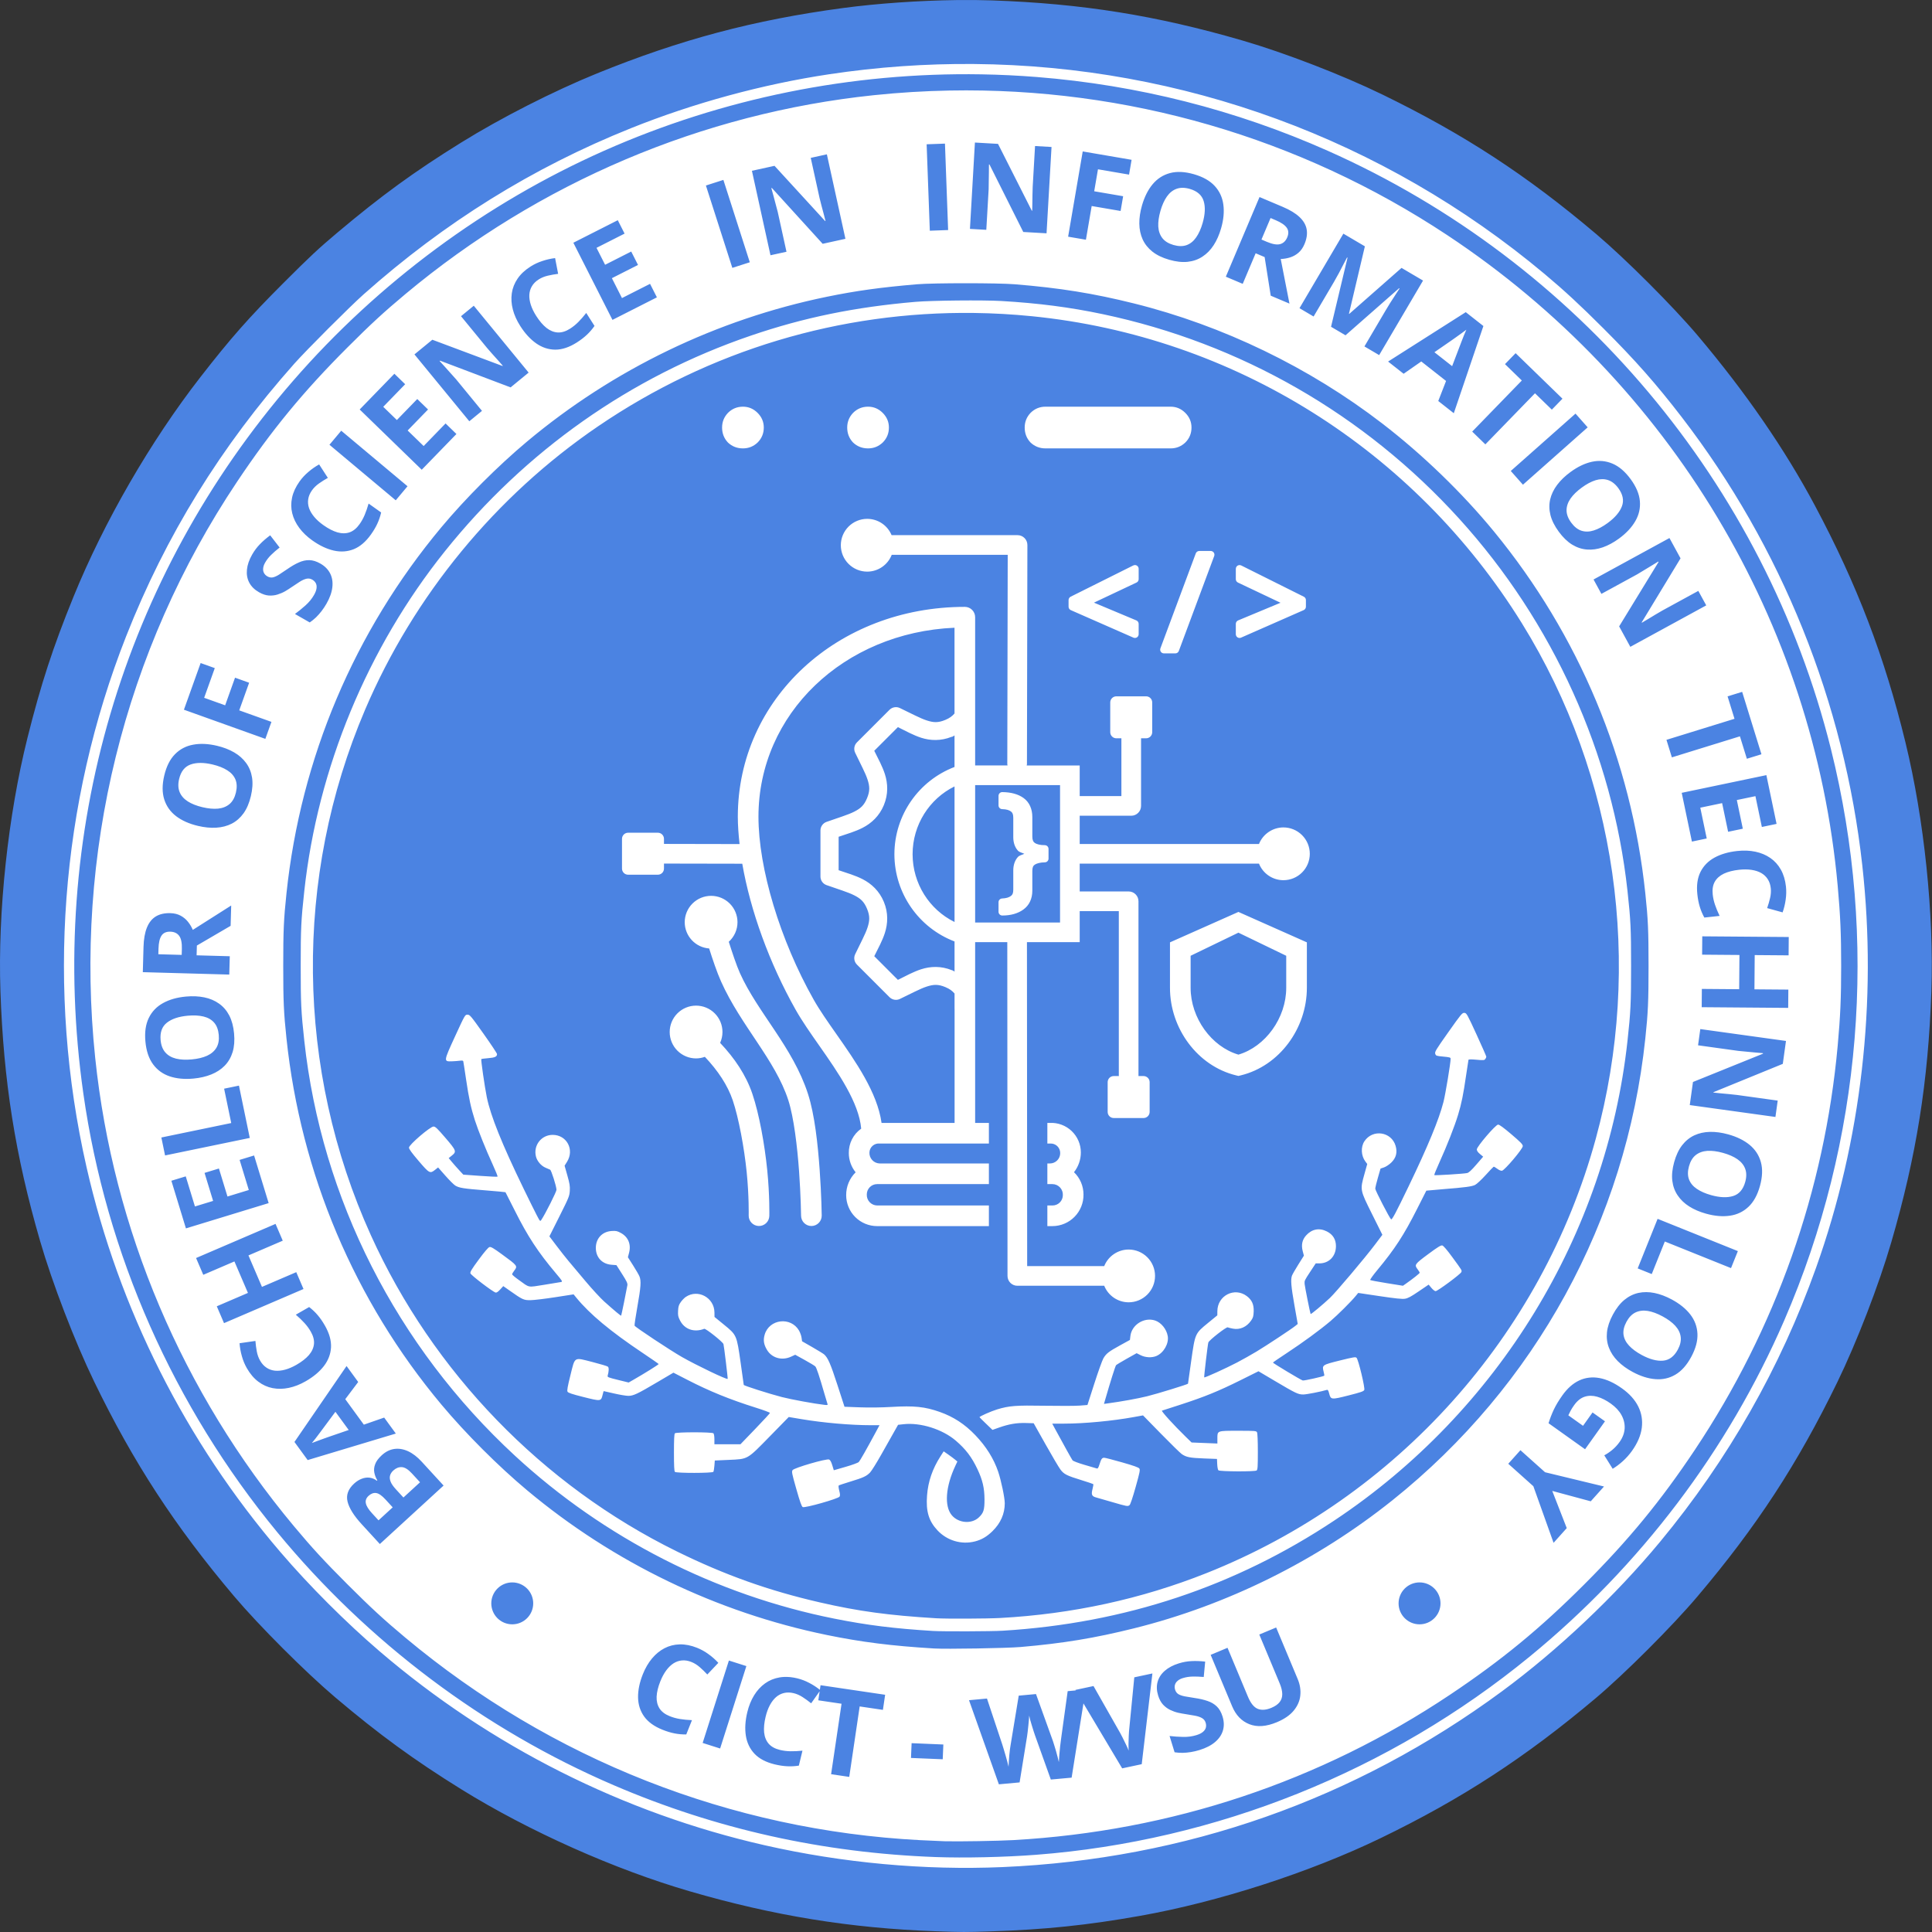 <svg width="2331" height="2331" viewBox="0 0 2331 2331" fill="none" xmlns="http://www.w3.org/2000/svg">
<rect x="0" y="0" width="2331" height="2331" fill="#333333" stroke="none"/>
<circle cx="1166" cy="1165" r="1120" fill="white"/>
<circle cx="1166" cy="1165" r="1120" fill="white"/>
<path d="M1154.05 0.087C1108.98 0.668 1058.72 4.102 1017.01 9.694C909.73 24.076 820.829 47.717 720.293 88.579C667.985 109.84 604.634 142.079 556.613 171.874C499.781 207.136 460.472 235.729 406.813 280.864C384.364 299.747 373.876 309.552 342.196 341.228C300.169 383.249 278.495 407.806 241.859 454.919C181.626 532.375 125.419 629.659 88.565 720.268C63.796 781.164 49.35 825.472 33.145 890.216C9.673 983.995 -2.737 1100.04 0.51 1195.4C4.223 1304.41 18.418 1394.02 48.29 1497.02C63.126 1548.17 90.27 1618.77 113.607 1666.93C160.92 1764.55 210.967 1841.32 282.406 1925.83C312.36 1961.27 368.517 2017.45 404.176 2047.65C457.031 2092.43 499.778 2123.61 556.613 2158.85C638.176 2209.42 741.466 2255.52 832.456 2281.98C933.693 2311.42 1026.06 2326.43 1128.52 2330.08C1161.79 2331.27 1163.97 2331.27 1195.52 2330.24C1261.13 2328.09 1311.94 2322.8 1375.48 2311.52C1469.93 2294.76 1580.41 2259.06 1665.98 2217.66C1763.45 2170.49 1840.58 2120.28 1925.35 2048.81C1960.35 2019.3 2017.58 1962.11 2047.7 1926.53C2119.46 1841.8 2168.85 1766.16 2216.65 1667.87C2240.28 1619.28 2266.84 1550.46 2281.84 1498.94C2312.14 1394.87 2326.49 1305.06 2330.23 1195.99C2333.44 1102.47 2321.61 988.714 2299.02 895.91C2273.72 791.987 2240.71 705.62 2189.84 610.198C2153.55 542.117 2105.99 473.093 2048.36 404.881C2018.71 369.794 1961.46 312.53 1926.08 282.567C1842.2 211.516 1766.38 162.027 1668.02 114.119C1619.7 90.584 1550.39 63.824 1499 48.869C1395.08 18.631 1305.51 4.287 1196.89 0.486C1183.53 0.019 1169.08 -0.106 1154.05 0.087ZM1175.06 77.221C1426.23 79.356 1668.79 167.455 1863.63 330.599C1887.27 350.394 1906.58 368.257 1934.54 396.209C1973.23 434.881 1998.24 463.215 2029.1 503.34C2149.52 659.871 2225.12 847.64 2246.92 1044.28C2265.1 1208.34 2245.77 1376.36 2191.03 1529.79C2147.99 1650.43 2084.97 1761.12 2002.88 1860.26C1949.04 1925.29 1879.76 1990.8 1812.03 2040.7C1634.98 2171.16 1430.27 2243.17 1209.4 2252.69C1115.34 2256.74 1016.39 2247.65 922.729 2226.36C751.829 2187.5 591.628 2106.82 458.028 1992.34C417.2 1957.35 373.425 1913.58 338.449 1872.76C223.842 1739.01 143.251 1579.01 104.371 1408C55.789 1194.32 72.561 969.816 152.199 767.649C200.004 646.29 266.604 538.333 355.014 438.869C369.841 422.188 422.203 369.817 438.884 354.99C536.423 268.29 642.571 202.31 760.967 154.793C836.926 124.307 919.803 101.731 1000.26 89.611C1058.66 80.814 1117.09 76.728 1175.06 77.221ZM1184 89.689C1027.6 87.029 871.88 118.436 728.965 181.841C585.99 245.272 456.5 341.063 353.574 459.532C147.613 696.594 56.206 1007.25 100.565 1319.46C128.031 1512.77 209.357 1696.69 334.614 1848.76C443.672 1981.16 583.909 2086.61 740.391 2153.86C863.517 2206.77 992.566 2235.57 1129 2240.58C1163.44 2241.84 1212.34 2240.74 1250.09 2237.84C1467.39 2221.19 1676.68 2137.13 1845.73 1998.61C1979.27 1889.18 2084.76 1749.85 2152.69 1593.18C2246.56 1376.69 2266.42 1133.57 2209.04 903.637C2129.24 583.898 1903.92 316.06 1601.85 181.86C1490.83 132.538 1372.75 102.6 1251.04 92.92C1228.71 91.144 1206.34 90.069 1184 89.689ZM1145.9 109.223C1359.13 105.303 1567.78 165.562 1746.22 283.745C2015.27 461.943 2188.58 750.932 2217.25 1069.17C2220.44 1104.58 2221.41 1126.92 2221.41 1165.36C2221.41 1203.92 2220.43 1226.41 2217.23 1261.56C2201.3 1436.54 2142.5 1602.94 2044.91 1749.24C2003.86 1810.78 1965.01 1858.06 1911.54 1911.53C1858.11 1964.96 1811.7 2003.1 1749.73 2044.55C1592.68 2149.57 1413.33 2209.33 1222.81 2220.11C1204.25 2221.16 1155.17 2221.98 1139.53 2221.5C1134 2221.33 1120.66 2220.73 1109.86 2220.17C881.953 2208.24 665.236 2122.97 489.213 1975.99C463.256 1954.31 447.447 1939.76 419.213 1911.53C390.98 1883.29 376.416 1867.47 354.742 1841.52C220.056 1680.22 136.52 1483.43 114.873 1276.44C89.153 1030.51 149.586 785.19 286.183 581.009C327.678 518.983 365.791 472.621 419.213 419.199C447.447 390.965 463.256 376.402 489.213 354.727C650.511 220.039 847.305 136.496 1054.3 114.848C1084.87 111.651 1115.43 109.783 1145.9 109.223ZM1176.26 171.981L1170.26 276.163L1190 277.292L1192.83 228.267C1192.88 224.933 1192.92 221.625 1192.96 218.339C1193.01 215.006 1193.06 211.677 1193.11 208.344C1193.16 205.01 1193.19 201.695 1193.19 198.406L1193.83 198.465L1234.6 279.881L1262.68 281.497L1268.69 177.334L1248.8 176.186L1245.96 225.493C1245.87 228.681 1245.79 231.872 1245.7 235.061C1245.66 238.252 1245.61 241.447 1245.57 244.638C1245.53 247.829 1245.47 251.038 1245.38 254.273L1244.88 254.226L1204.13 173.588L1176.26 171.981ZM1140.12 173.276L1118.01 174.083L1121.84 278.363L1143.94 277.555L1140.12 173.276ZM1306.33 182.707L1288.72 285.565L1310.18 289.234L1317.14 248.57L1352.03 254.546L1355.09 236.754L1320.18 230.778L1324.73 204.256L1362.23 210.67L1365.29 192.81L1306.33 182.707ZM997.634 186.201L978.178 190.474L988.777 238.72C989.554 241.813 990.336 244.902 991.113 247.996C991.936 251.079 992.761 254.159 993.585 257.242C994.408 260.325 995.211 263.446 995.999 266.586L995.512 266.683L934.467 200.08L907.215 206.066L929.6 307.98L948.911 303.746L938.379 255.782C937.525 252.559 936.673 249.361 935.829 246.185L933.27 236.511C932.416 233.288 931.542 230.099 930.652 226.933L931.274 226.797L992.554 294.159L1020.02 288.125L997.634 186.201ZM1425.12 207.507C1420.31 207.273 1415.83 207.705 1411.67 208.811C1403.36 211.023 1396.37 215.502 1390.72 222.242C1385.12 228.95 1380.83 237.489 1377.84 247.869C1375.6 255.643 1374.53 262.986 1374.62 269.895C1374.71 276.804 1376.05 283.104 1378.62 288.796C1381.24 294.501 1385.18 299.455 1390.46 303.649C1395.75 307.797 1402.5 311.045 1410.68 313.401C1418.87 315.757 1426.3 316.582 1432.99 315.883C1439.69 315.139 1445.64 313.04 1450.84 309.586C1456.09 306.145 1460.58 301.552 1464.32 295.794C1468.07 289.991 1471.06 283.219 1473.28 275.491C1476.29 265.066 1477.18 255.504 1475.98 246.789C1474.82 238.087 1471.33 230.595 1465.52 224.315C1459.75 218.049 1451.42 213.345 1440.53 210.212C1435.07 208.639 1429.93 207.74 1425.12 207.507ZM872.77 217.064L851.698 223.829L883.573 323.193L904.645 316.428L872.77 217.064ZM1426.97 226.593C1429.62 226.614 1432.44 227.045 1435.43 227.907C1444.44 230.5 1450.05 235.387 1452.24 242.555C1454.44 249.723 1454.02 258.56 1451 269.077C1448.98 276.074 1446.37 281.865 1443.17 286.441C1440.03 290.984 1436.2 294.081 1431.66 295.746C1427.13 297.363 1421.85 297.308 1415.81 295.57C1409.87 293.859 1405.41 291.113 1402.44 287.336C1399.48 283.513 1397.83 278.825 1397.49 273.282C1397.22 267.706 1398.09 261.425 1400.1 254.429C1402.13 247.387 1404.73 241.595 1407.92 237.065C1411.16 232.503 1415.05 229.418 1419.58 227.8C1421.87 226.975 1424.33 226.574 1426.97 226.593ZM1519.64 237.737L1478.99 333.84L1499.37 342.464L1514.97 305.576L1525.81 310.17L1533.16 356.752L1555.77 366.31L1545.22 312.486C1548.99 312.375 1552.7 311.747 1556.38 310.618C1560.07 309.488 1563.44 307.633 1566.5 305.05C1569.55 302.468 1572 298.989 1573.85 294.607C1576.6 288.12 1577.48 282.165 1576.52 276.747C1575.56 271.328 1572.68 266.369 1567.87 261.855C1563.11 257.361 1556.36 253.261 1547.64 249.572L1519.64 237.737ZM1532.96 263.053L1539.14 265.661C1545.71 268.441 1550.15 271.459 1552.44 274.703C1554.78 277.966 1554.98 281.874 1553.06 286.431C1551.2 290.814 1548.33 293.521 1544.43 294.558C1540.59 295.57 1535.3 294.649 1528.55 291.794L1521.98 289.01L1532.96 263.053ZM745.365 265.69L691.766 292.865L738.961 385.941L792.56 358.757L784.297 342.464L750.426 359.633L738.26 335.631L769.775 319.66L761.57 303.483L730.065 319.465L719.699 299.026L753.57 281.857L745.365 265.69ZM1620.8 281.915L1567.86 371.838L1584.89 381.873L1609.52 340.04C1611.33 336.965 1613.28 333.478 1615.36 329.568C1617.44 325.658 1619.36 321.955 1621.14 318.472C1622.98 314.972 1624.35 312.357 1625.25 310.627L1625.81 310.958L1605.93 394.253L1623.4 404.541L1688.04 347.759L1688.6 348.09C1687.52 349.723 1685.92 352.172 1683.78 355.438C1681.66 358.663 1679.45 362.079 1677.15 365.697C1674.9 369.339 1672.94 372.581 1671.27 375.41L1646.22 417.973L1663.99 428.436L1716.93 338.513L1690.97 323.232L1627.92 378.71L1627.55 378.486L1646.75 297.196L1620.8 281.915ZM669.74 311.396C664.5 312.029 659.329 313.207 654.225 314.939C649.136 316.605 644.408 318.837 640.035 321.626C633.375 325.873 628.18 330.734 624.452 336.215C620.725 341.697 618.409 347.573 617.503 353.851C616.597 360.129 617.003 366.62 618.729 373.308C620.455 379.996 623.446 386.669 627.693 393.328C633.451 402.355 639.89 409.363 647.023 414.352C654.13 419.301 661.8 421.805 670.022 421.865C678.259 421.86 686.913 418.966 695.98 413.184C700.674 410.19 704.67 407.123 707.981 403.996C711.317 400.908 714.418 397.328 717.285 393.241L707.309 377.59C704.044 381.761 700.86 385.396 697.761 388.501C694.702 391.581 691.394 394.263 687.824 396.54C682.689 399.814 677.767 401.347 673.059 401.134C668.325 400.88 663.777 399.068 659.423 395.693C655.084 392.253 650.931 387.419 646.965 381.201C644.022 376.588 641.854 372.133 640.463 367.828C639.072 363.523 638.471 359.476 638.653 355.691C638.875 351.881 639.909 348.419 641.767 345.316C643.64 342.146 646.363 339.427 649.933 337.15C653.143 335.103 656.782 333.594 660.854 332.634C664.925 331.673 669.112 330.929 673.399 330.395L669.74 311.396ZM1165.08 341.724C1140.63 341.725 1116.27 342.139 1106.51 342.97C1062.5 346.712 1032.8 350.83 997.673 358.046C864.757 385.355 740.177 445.48 636.064 532.578C601.015 561.899 561.674 601.237 532.602 636.039C427.53 761.82 362.866 914.602 345.642 1077.78C342.333 1109.12 341.729 1122.6 341.729 1165.36C341.729 1208.12 342.333 1221.6 345.642 1252.94C362.857 1416.03 427.764 1569.4 532.593 1694.68C561.922 1729.73 601.142 1768.94 636.064 1798.15C740.23 1885.26 864.711 1945.33 997.673 1972.67C1039.27 1981.22 1076.08 1985.86 1126.62 1988.9V1988.91C1141.66 1989.82 1214.79 1988.59 1231.42 1987.15C1282.69 1982.72 1320.64 1976.46 1368.29 1964.6C1480.67 1936.63 1588.66 1883.1 1680.04 1810.06C1852.7 1672.06 1961.93 1472.58 1985.11 1252.94C1988.42 1221.6 1989.01 1208.13 1989.01 1165.37C1989.01 1122.61 1988.42 1109.13 1985.11 1077.79C1968.14 917.03 1905.08 766.257 1802.55 641.315C1764.32 594.729 1716.56 548.551 1667.66 510.913C1579.82 443.292 1475.4 392.796 1368.29 366.135C1319.14 353.901 1278.99 347.44 1224.25 342.971C1214.09 342.137 1189.53 341.723 1165.08 341.724ZM1155.41 362.562C1176.09 362.357 1197.06 362.52 1207.99 363.156C1252.97 365.771 1291.01 370.704 1330.49 379.04C1496.98 414.197 1646.31 499.922 1760.69 625.995C1873.83 750.701 1945.51 909.288 1963.61 1074.93C1967.46 1110.15 1967.94 1120.3 1967.94 1165.36C1967.94 1210.42 1967.46 1220.57 1963.61 1255.79C1938.08 1489.5 1807.72 1702.86 1610.15 1834.34C1490.19 1914.18 1356.83 1958.54 1209.88 1967.49C1196.13 1968.33 1137.73 1968.53 1125.65 1967.78C1078.85 1964.89 1046.54 1960.87 1006.97 1952.99C863.586 1924.44 728.987 1855.82 621.24 1756.31C478.48 1624.48 387.935 1446.11 367.142 1255.79C363.276 1220.42 362.801 1210.43 362.801 1165.36C362.801 1120.29 363.278 1110.3 367.142 1074.93C383.325 926.8 443.334 781.817 536.758 665.131C633.805 543.921 760.693 454.495 905.978 404.92C969.962 383.087 1031.38 370.487 1104.6 364.178C1114.36 363.337 1134.74 362.768 1155.41 362.562ZM571.612 368.879L556.224 381.503L587.555 419.695C589.65 422.099 591.746 424.503 593.842 426.907C595.975 429.281 598.104 431.648 600.237 434.022C602.369 436.396 604.495 438.803 606.621 441.244L606.242 441.565L521.623 409.894L500.045 427.598L566.239 508.265L581.52 495.729L550.375 457.76C548.151 455.276 545.949 452.811 543.756 450.363L537.079 442.918C534.856 440.433 532.632 437.977 530.403 435.56L530.899 435.151L616.062 467.386L637.806 449.546L571.612 368.879ZM1768.48 376.627L1674.77 436.222L1693.5 450.957L1714.8 436.114L1744.71 459.629L1735.3 483.825L1754.04 498.571L1789.75 393.348L1768.48 376.627ZM1175.26 377.59C1013.5 375.505 856.418 422.554 721.724 514.251C598.061 598.438 499.279 718.555 440.519 856.19C354.107 1058.59 356.675 1289.93 447.546 1490.5C522.343 1655.59 654.31 1791.97 816.484 1871.75C874.402 1900.24 927.497 1919.17 989.254 1933.35C1035.9 1944.06 1071.84 1948.96 1129.49 1952.47C1141.69 1953.22 1190.63 1953.01 1206.53 1952.15C1293.5 1947.43 1376.81 1929.33 1455.52 1898.05C1685.4 1806.68 1860.26 1611.64 1925.3 1374.02C1982.93 1163.51 1950.41 936.303 1836.28 752.125C1706.3 542.386 1488.28 405.763 1244.82 381.503C1221.57 379.186 1198.37 377.888 1175.26 377.59ZM1769.19 397.796C1768.35 399.623 1767.41 401.82 1766.36 404.385C1765.38 406.942 1764.39 409.457 1763.4 411.948C1762.48 414.43 1761.7 416.455 1761.08 418.021L1752.03 441.779L1730.65 424.97L1751.54 410.526C1752.48 409.872 1754.04 408.766 1756.23 407.217C1758.42 405.668 1760.71 404.027 1763.11 402.283C1765.58 400.531 1767.61 399.035 1769.19 397.796ZM1828.62 426.128L1815.8 439.336L1836.12 459.084L1776.25 520.723L1792.12 536.14L1851.99 474.501L1872.32 494.24L1885.15 481.032L1828.62 426.128ZM475.83 450.938L433.968 494.055L508.834 566.75L550.696 523.633L537.586 510.903L511.141 538.145L491.831 519.399L516.446 494.055L503.433 481.431L478.828 506.776L462.389 490.814L488.843 463.571L475.83 450.938ZM896.372 490.677C903.186 490.677 909.087 493.173 914.067 498.152C919.046 503.132 921.532 509.023 921.532 515.837C921.532 522.913 919.046 528.942 914.067 533.921C909.087 538.639 903.186 540.997 896.372 540.997C889.296 540.997 883.268 538.639 878.288 533.921C873.571 528.942 871.212 522.913 871.212 515.837C871.212 509.023 873.571 503.132 878.288 498.152C883.268 493.173 889.296 490.677 896.372 490.677ZM1047.33 490.677C1054.14 490.677 1060.04 493.173 1065.02 498.152C1069.99 503.132 1072.49 509.023 1072.49 515.837C1072.49 522.913 1069.99 528.942 1065.02 533.921C1060.04 538.639 1054.14 540.997 1047.33 540.997C1040.25 540.997 1034.23 538.639 1029.25 533.921C1024.53 528.942 1022.17 522.913 1022.17 515.837C1022.17 509.023 1024.53 503.132 1029.25 498.152C1034.23 493.173 1040.25 490.677 1047.33 490.677ZM1261.47 490.677H1412.41C1419.23 490.677 1425.13 493.173 1430.11 498.152C1435.09 503.132 1437.57 509.023 1437.57 515.837C1437.57 522.913 1435.09 528.942 1430.11 533.921C1425.13 538.639 1419.23 540.997 1412.41 540.997H1261.47C1254.39 540.997 1248.36 538.639 1243.38 533.921C1238.66 528.942 1236.31 522.913 1236.31 515.837C1236.31 509.023 1238.66 503.132 1243.38 498.152C1248.36 493.173 1254.39 490.677 1261.47 490.677ZM1900.89 499.038L1822.79 568.24L1837.46 584.805L1915.56 515.604L1900.89 499.038ZM411.699 519.662L397.489 536.627L477.474 603.638L491.685 586.674L411.699 519.662ZM1933.27 556.278C1929.14 555.913 1924.93 556.207 1920.63 557.144C1912.1 559.028 1903.48 563.16 1894.77 569.544C1888.24 574.324 1882.9 579.469 1878.75 584.99C1874.6 590.511 1871.8 596.318 1870.35 602.393C1868.93 608.506 1869.02 614.835 1870.63 621.382C1872.28 627.9 1875.62 634.59 1880.66 641.461C1885.69 648.331 1891.07 653.534 1896.78 657.072C1902.54 660.582 1908.53 662.568 1914.76 663.019C1921.02 663.508 1927.39 662.611 1933.87 660.343C1940.38 658.046 1946.89 654.525 1953.37 649.773C1962.12 643.361 1968.68 636.342 1973.06 628.71C1977.47 621.118 1979.29 613.051 1978.53 604.524C1977.8 596.036 1974.09 587.225 1967.4 578.089C1960.68 568.915 1953.35 562.668 1945.42 559.334C1941.46 557.667 1937.4 556.643 1933.27 556.278ZM385.041 560.336C380.423 562.893 376.067 565.933 371.988 569.456C367.899 572.913 364.354 576.752 361.351 580.98C356.776 587.42 353.79 593.877 352.396 600.358C351.003 606.839 351.07 613.16 352.591 619.318C354.111 625.476 356.926 631.328 361.039 636.876C365.152 642.425 370.425 647.485 376.865 652.06C385.593 658.26 394.202 662.333 402.686 664.275C411.132 666.189 419.182 665.635 426.824 662.601C434.455 659.5 441.386 653.566 447.614 644.799C450.838 640.26 453.391 635.918 455.283 631.776C457.214 627.661 458.736 623.171 459.858 618.306L444.733 607.561C443.274 612.653 441.697 617.212 439.993 621.255C438.316 625.259 436.245 628.996 433.793 632.448C430.266 637.413 426.284 640.677 421.841 642.249C417.359 643.793 412.466 643.818 407.163 642.327C401.849 640.769 396.182 637.858 390.17 633.586C385.709 630.418 382.03 627.096 379.123 623.63C376.215 620.163 374.128 616.645 372.874 613.069C371.648 609.455 371.317 605.86 371.872 602.285C372.415 598.644 373.916 595.1 376.368 591.647C378.573 588.544 381.375 585.775 384.787 583.354C388.2 580.934 391.789 578.677 395.562 576.571L385.041 560.336ZM1932.9 578.118C1935.39 578.087 1937.77 578.445 1940.06 579.189C1944.69 580.688 1948.86 583.952 1952.55 588.98C1958.08 596.542 1959.52 603.827 1956.88 610.841C1954.23 617.854 1948.49 624.588 1939.66 631.056C1933.79 635.358 1928.19 638.347 1922.86 640.01C1917.6 641.683 1912.66 641.792 1908.06 640.331C1903.49 638.843 1899.34 635.558 1895.63 630.491C1891.97 625.502 1890.12 620.611 1890.08 615.804C1890.08 610.969 1891.64 606.252 1894.77 601.662C1897.96 597.082 1902.49 592.641 1908.37 588.338C1914.28 584.007 1919.88 581.018 1925.17 579.384C1927.84 578.572 1930.42 578.152 1932.9 578.118ZM1046.31 626.005C1052.61 626.006 1058.76 627.876 1064 631.377C1069.23 634.879 1073.31 639.855 1075.72 645.675H1227.7C1229.26 645.675 1230.81 645.982 1232.25 646.58C1233.69 647.178 1235 648.055 1236.1 649.159C1237.2 650.264 1238.08 651.576 1238.67 653.019C1239.27 654.462 1239.57 656.008 1239.57 657.569L1239.04 922.042C1238.97 922.548 1238.87 923.049 1238.74 923.541H1302.69V960.488H1352.99V890.77H1346.89C1344.94 890.77 1343.07 889.995 1341.69 888.615C1340.31 887.235 1339.53 885.364 1339.53 883.413V847.488C1339.53 845.537 1340.31 843.665 1341.69 842.285C1343.07 840.905 1344.94 840.13 1346.89 840.13H1382.83C1384.78 840.133 1386.64 840.909 1388.02 842.289C1389.4 843.669 1390.17 845.538 1390.17 847.488V883.413C1390.17 885.362 1389.4 887.232 1388.02 888.612C1386.64 889.991 1384.78 890.768 1382.83 890.77H1376.71V972.352C1376.71 975.497 1375.46 978.513 1373.24 980.737C1371.01 982.96 1367.99 984.208 1364.85 984.207H1302.69V1018.28H1518.99C1521.35 1012.39 1525.42 1007.35 1530.67 1003.79C1535.92 1000.23 1542.12 998.316 1548.46 998.301C1556.9 998.301 1565 1001.65 1570.97 1007.63C1576.94 1013.6 1580.3 1021.69 1580.3 1030.14C1580.3 1034.32 1579.48 1038.46 1577.88 1042.32C1576.28 1046.19 1573.93 1049.7 1570.98 1052.65C1568.02 1055.61 1564.51 1057.96 1560.65 1059.56C1556.78 1061.16 1552.64 1061.98 1548.46 1061.98C1542.12 1061.97 1535.92 1060.06 1530.67 1056.5C1525.42 1052.94 1521.35 1047.89 1518.99 1042H1302.69V1075.55H1361.73C1363.29 1075.55 1364.84 1075.86 1366.28 1076.45C1367.71 1077.05 1369.02 1077.92 1370.12 1079.03C1371.23 1080.13 1372.1 1081.43 1372.7 1082.87C1373.29 1084.31 1373.6 1085.86 1373.6 1087.42V1297.69C1373.58 1297.88 1373.56 1298.08 1373.54 1298.28H1379.71C1381.66 1298.28 1383.53 1299.06 1384.91 1300.44C1386.29 1301.82 1387.06 1303.7 1387.06 1305.65V1341.57C1387.06 1343.52 1386.28 1345.39 1384.91 1346.77C1383.53 1348.15 1381.66 1348.93 1379.71 1348.93H1343.78C1341.83 1348.93 1339.95 1348.16 1338.57 1346.78C1337.19 1345.4 1336.42 1343.52 1336.42 1341.57V1305.65C1336.42 1304.68 1336.61 1303.72 1336.98 1302.83C1337.35 1301.94 1337.89 1301.12 1338.57 1300.44C1339.25 1299.75 1340.07 1299.21 1340.96 1298.84C1341.85 1298.47 1342.81 1298.28 1343.78 1298.28H1350.04C1349.98 1298.08 1349.93 1297.89 1349.88 1297.69V1099.28H1302.69V1136.73H1239.04L1239.3 1527.57H1332.26C1334.63 1521.68 1338.69 1516.63 1343.95 1513.07C1349.2 1509.51 1355.4 1507.6 1361.74 1507.59C1370.19 1507.59 1378.28 1510.94 1384.26 1516.91C1390.23 1522.88 1393.58 1530.98 1393.58 1539.42C1393.58 1547.87 1390.23 1555.97 1384.26 1561.94C1378.28 1567.91 1370.19 1571.26 1361.74 1571.26C1355.4 1571.25 1349.21 1569.34 1343.96 1565.78C1338.7 1562.22 1334.64 1557.18 1332.27 1551.29H1227.45C1224.3 1551.29 1221.29 1550.04 1219.06 1547.82C1216.84 1545.6 1215.59 1542.58 1215.58 1539.43L1215.32 1136.73H1176.53V1279.91V1354.82H1193.12V1379.72H1061.44C1060.68 1379.63 1059.91 1379.62 1059.15 1379.69C1058.38 1379.77 1057.62 1379.91 1056.89 1380.14C1055.42 1380.6 1054.06 1381.35 1052.89 1382.35C1051.72 1383.36 1050.76 1384.59 1050.09 1385.98C1049.43 1387.37 1049.05 1388.88 1048.99 1390.42C1048.91 1392.12 1049.16 1393.82 1049.74 1395.42C1050.33 1397.02 1051.24 1398.48 1052.4 1399.72C1053.56 1400.97 1054.95 1401.96 1056.51 1402.65C1058.06 1403.35 1059.74 1403.71 1061.44 1403.74H1193.12V1428.65H1058.25C1054.95 1428.65 1051.79 1429.97 1049.45 1432.3C1047.12 1434.64 1045.81 1437.81 1045.81 1441.11C1045.72 1442.81 1045.98 1444.51 1046.56 1446.11C1047.15 1447.71 1048.05 1449.16 1049.21 1450.4C1050.37 1451.65 1051.77 1452.64 1053.33 1453.33C1054.88 1454.03 1056.55 1454.4 1058.25 1454.43H1193.12V1479.33H1058.27C1048.37 1479.33 1038.87 1475.4 1031.86 1468.39C1024.86 1461.39 1020.92 1451.88 1020.92 1441.98C1020.89 1436.85 1021.88 1431.77 1023.84 1427.04C1025.81 1422.3 1028.7 1418.01 1032.35 1414.41C1027.05 1407.87 1024.14 1399.72 1024.11 1391.31C1024 1385.53 1025.3 1379.81 1027.9 1374.65C1030.51 1369.51 1034.33 1365.07 1039.05 1361.74C1036.31 1330.24 1011.16 1293.97 988.562 1261.75C977.881 1246.5 967.789 1232.11 960.045 1218.41C928.205 1162.04 905.364 1098.61 895.564 1042.1L801.096 1041.92V1047.99C801.098 1049.94 800.325 1051.81 798.947 1053.19C797.569 1054.57 795.699 1055.35 793.747 1055.35H757.813C756.846 1055.35 755.889 1055.16 754.995 1054.79C754.102 1054.42 753.291 1053.88 752.607 1053.19C751.924 1052.51 751.382 1051.7 751.013 1050.8C750.643 1049.91 750.454 1048.95 750.455 1047.99V1012.06C750.455 1010.11 751.231 1008.24 752.611 1006.86C753.99 1005.48 755.862 1004.7 757.813 1004.7H793.747C795.697 1004.71 797.566 1005.48 798.944 1006.86C800.321 1008.24 801.096 1010.11 801.096 1012.06V1018.2L892.303 1018.38C891.053 1006.99 890.191 995.859 890.191 985.392C890.191 843.425 1010.5 732.199 1164.08 732.199C1165.71 732.199 1167.34 732.518 1168.85 733.143C1170.36 733.769 1171.73 734.692 1172.89 735.849C1174.04 737.005 1174.96 738.377 1175.58 739.888C1176.21 741.398 1176.53 743.012 1176.53 744.648V772.727V923.539H1215.62C1215.49 923.034 1215.39 922.52 1215.32 922.002L1215.83 669.392H1075.9C1073.58 675.357 1069.51 680.484 1064.23 684.104C1058.95 687.724 1052.71 689.669 1046.31 689.686C1037.86 689.685 1029.77 686.331 1023.8 680.36C1017.83 674.39 1014.47 666.292 1014.47 657.849C1014.47 653.667 1015.29 649.526 1016.89 645.663C1018.49 641.799 1020.84 638.288 1023.79 635.331C1026.75 632.374 1030.26 630.028 1034.12 628.427C1037.99 626.827 1042.13 626.005 1046.31 626.005ZM325.991 645.87C321.255 649.354 317.113 652.934 313.581 656.615C310.031 660.23 306.913 664.394 304.218 669.102C300.625 675.379 298.533 681.418 297.95 687.225C297.35 692.968 298.263 698.18 300.685 702.856C303.107 707.532 307.023 711.419 312.433 714.516C316.562 716.88 320.52 718.209 324.297 718.507C328.056 718.74 331.604 718.329 334.945 717.28C338.286 716.233 341.386 714.882 344.25 713.232C347.072 711.558 349.586 709.952 351.783 708.414C355.308 705.991 358.531 703.858 361.448 702.019C364.389 700.139 367.1 698.897 369.585 698.291C372.07 697.685 374.448 698.033 376.719 699.333C378.577 700.396 379.984 701.775 380.933 703.469C381.883 705.164 382.211 707.216 381.926 709.63C381.665 712.003 380.637 714.765 378.841 717.903C376.241 722.446 372.855 726.591 368.679 730.342C364.504 734.093 360.229 737.568 355.871 740.776L373.712 750.986C376.327 749.193 378.829 747.175 381.215 744.922C383.584 742.604 385.826 740.077 387.941 737.34C390.08 734.562 392.053 731.602 393.849 728.464C397.915 721.361 400.294 714.715 400.983 708.531C401.696 702.304 400.811 696.758 398.336 691.887C395.861 687.016 391.937 683.047 386.568 679.974C381.819 677.257 377.343 675.874 373.147 675.828C368.909 675.76 364.671 676.704 360.426 678.66C356.163 680.551 351.617 683.181 346.78 686.553C342.789 689.313 339.379 691.586 336.551 693.367C333.746 695.105 331.254 696.194 329.076 696.647C326.88 697.034 324.712 696.62 322.565 695.391C320.748 694.351 319.402 693.009 318.535 691.362C317.628 689.691 317.288 687.796 317.513 685.677C317.698 683.535 318.478 681.26 319.849 678.864C321.811 675.437 324.21 672.349 327.051 669.589C329.851 666.805 333.288 663.807 337.369 660.605L325.991 645.87ZM2014.23 649.15L1922.65 699.167L1932.13 716.521L1975.22 692.987C1978.08 691.265 1980.91 689.557 1983.72 687.858L1992.28 682.689C1995.14 680.968 1997.96 679.233 2000.75 677.492L2001.06 678.057L1953.54 755.735L1967.02 780.418L2058.61 730.401L2049.06 712.92L2005.71 736.591L1997.45 741.428C1994.72 743.081 1991.99 744.738 1989.26 746.392C1986.53 748.045 1983.77 749.692 1980.97 751.326L1980.74 750.888L2027.61 673.648L2014.23 649.15ZM1446.95 664.761H1460.75C1461.48 664.762 1462.19 664.939 1462.84 665.276C1463.48 665.614 1464.03 666.102 1464.45 666.7C1464.86 667.298 1465.12 667.987 1465.21 668.709C1465.3 669.431 1465.22 670.163 1464.96 670.844L1422.29 785.382C1421.97 786.243 1421.4 786.986 1420.65 787.512C1419.89 788.037 1419 788.32 1418.08 788.321H1404.28C1403.55 788.321 1402.83 788.144 1402.19 787.807C1401.55 787.469 1400.99 786.98 1400.58 786.382C1400.16 785.785 1399.9 785.095 1399.81 784.374C1399.72 783.652 1399.81 782.919 1400.06 782.238L1442.73 667.701C1443.05 666.839 1443.63 666.096 1444.38 665.571C1445.13 665.046 1446.03 664.763 1446.95 664.761ZM1369.84 681.784C1370.94 681.913 1371.95 682.441 1372.69 683.269C1373.42 684.096 1373.83 685.165 1373.82 686.271V698.788C1373.82 699.643 1373.58 700.481 1373.12 701.203C1372.66 701.926 1372.01 702.502 1371.23 702.866L1319.89 727.101L1371.05 748.543C1371.87 748.884 1372.57 749.459 1373.06 750.197C1373.56 750.934 1373.82 751.801 1373.82 752.689V765.206C1373.82 765.955 1373.64 766.692 1373.28 767.351C1372.92 768.01 1372.41 768.57 1371.78 768.98C1371.15 769.39 1370.44 769.637 1369.69 769.698C1368.94 769.76 1368.19 769.634 1367.51 769.332L1291.93 736.123C1291.13 735.769 1290.45 735.19 1289.98 734.458C1289.5 733.725 1289.25 732.87 1289.25 731.997V723.977C1289.25 723.14 1289.49 722.32 1289.93 721.608C1290.37 720.896 1291 720.321 1291.74 719.947L1367.29 682.242C1367.75 682.011 1368.24 681.859 1368.75 681.794C1369.11 681.747 1369.48 681.744 1369.84 681.784ZM1494.59 681.862C1495.6 681.644 1496.65 681.778 1497.57 682.242L1573.11 719.947C1573.86 720.321 1574.49 720.896 1574.93 721.608C1575.37 722.32 1575.61 723.14 1575.61 723.977V731.997C1575.61 732.873 1575.35 733.731 1574.87 734.464C1574.39 735.197 1573.7 735.774 1572.9 736.124L1497.35 769.333C1496.67 769.634 1495.92 769.76 1495.17 769.698C1494.42 769.637 1493.7 769.39 1493.08 768.98C1492.45 768.57 1491.93 768.011 1491.58 767.352C1491.22 766.693 1491.04 765.955 1491.04 765.206V752.689C1491.04 751.802 1491.3 750.935 1491.8 750.197C1492.29 749.459 1492.99 748.884 1493.81 748.543L1544.97 727.237L1493.61 702.866C1492.84 702.5 1492.19 701.922 1491.73 701.2C1491.28 700.478 1491.03 699.641 1491.04 698.788V686.271C1491.04 685.241 1491.39 684.241 1492.03 683.439C1492.68 682.636 1493.58 682.08 1494.59 681.862ZM1151.63 757.371C1018.01 763.128 915.098 861.274 915.098 985.395C915.098 1047.84 941.252 1134.49 981.75 1206.16C988.883 1218.81 998.64 1232.7 1008.97 1247.45C1032.34 1280.78 1058.52 1318.12 1063.61 1354.81H1151.73V1216.87C1151.72 1216.87 1151.69 1216.87 1151.69 1216.87V1198.74C1148.98 1195.52 1145.73 1193.08 1140.57 1190.95C1140.57 1190.94 1140.57 1190.94 1140.56 1190.93C1140.55 1190.93 1140.55 1190.93 1140.54 1190.93C1131.84 1187.33 1126.32 1187.68 1118.09 1190.33C1109.87 1192.99 1099.5 1198.71 1085.69 1205.28C1083.64 1206.25 1081.34 1206.57 1079.11 1206.18C1076.88 1205.79 1074.82 1204.73 1073.21 1203.12L1033.91 1163.81C1032.31 1162.21 1031.24 1160.15 1030.85 1157.92C1030.47 1155.69 1030.78 1153.39 1031.75 1151.34C1038.24 1137.7 1043.99 1127.37 1046.67 1119.12C1049.35 1110.86 1049.72 1105.23 1046.11 1096.49C1042.51 1087.81 1038.38 1084.17 1030.69 1080.24C1023 1076.31 1011.61 1073.02 997.19 1067.89C995.057 1067.13 993.211 1065.73 991.906 1063.88C990.6 1062.03 989.9 1059.82 989.9 1057.55V1001.97C989.9 999.704 990.6 997.496 991.906 995.645C993.211 993.795 995.057 992.393 997.19 991.633C1011.64 986.488 1023.03 983.199 1030.71 979.272C1038.39 975.344 1042.5 971.707 1046.11 963.018C1049.72 954.311 1049.38 948.823 1046.73 940.612C1044.08 932.402 1038.34 922.025 1031.75 908.163C1030.78 906.116 1030.47 903.818 1030.85 901.586C1031.24 899.354 1032.31 897.296 1033.91 895.695L1073.21 856.393C1074.82 854.791 1076.88 853.725 1079.11 853.342C1081.35 852.959 1083.65 853.276 1085.69 854.252C1099.61 860.869 1109.99 866.589 1118.19 869.231C1126.38 871.873 1131.83 872.203 1140.54 868.588C1140.55 868.588 1140.55 868.588 1140.56 868.588C1140.57 868.585 1140.57 868.582 1140.57 868.578C1145.7 866.449 1148.94 864.014 1151.65 860.811L1151.63 757.371ZM242.073 799.972L221.906 856.277L320.151 891.462L327.49 870.964L288.645 857.056L300.588 823.73L283.584 817.637L271.652 850.973L246.316 841.902L259.144 806.084L242.073 799.972ZM2101.95 834.738L2084.36 840.179L2092.72 867.246L2010.62 892.63L2017.15 913.77L2099.26 888.386L2107.63 915.463L2125.22 910.023L2101.95 834.738ZM1083.34 877.3L1054.81 905.828C1059.67 915.585 1064.65 924.721 1067.6 933.868C1071.3 945.322 1071.84 958.232 1066.38 971.418V971.429C1060.92 984.597 1051.4 993.331 1040.69 998.808C1032.14 1003.18 1022.16 1006.12 1011.83 1009.58V1049.93C1022.15 1053.39 1032.12 1056.33 1040.67 1060.7C1051.39 1066.18 1060.91 1074.91 1066.38 1088.08C1066.38 1088.08 1066.38 1088.09 1066.39 1088.09C1071.89 1101.39 1071.27 1114.4 1067.54 1125.89C1064.56 1135.05 1059.61 1144.09 1054.82 1153.69L1083.34 1182.23C1093.07 1177.38 1102.19 1172.4 1111.34 1169.45C1122.67 1165.79 1135.44 1165.3 1148.47 1170.57L1148.94 1170.67C1148.95 1170.67 1148.96 1170.67 1148.96 1170.67C1150 1171.1 1150.85 1171.68 1151.68 1172.28V1136.73V1135.89C1108.57 1119.47 1079.19 1077.93 1079.11 1030.64C1079.11 1030.63 1079.11 1030.62 1079.11 1030.61C1079.19 983.327 1108.55 941.796 1151.65 925.376V887.281C1150.83 887.875 1149.99 888.443 1148.96 888.867C1148.65 888.943 1148.32 889.005 1148 889.052C1135.18 894.098 1122.61 893.723 1111.44 890.123C1102.3 887.175 1093.14 882.177 1083.34 877.3ZM246.755 897.593C241.954 897.37 237.394 897.662 233.07 898.469C224.432 900.036 217.112 903.877 211.113 909.984C205.125 916.044 200.824 924.582 198.207 935.601C195.577 946.665 195.557 956.299 198.159 964.498C200.76 972.696 205.564 979.46 212.563 984.791C219.527 990.064 228.265 993.945 238.774 996.442C246.644 998.311 254.02 999.037 260.917 998.621C267.814 998.205 274.05 996.581 279.614 993.745C285.189 990.864 289.942 986.69 293.882 981.219C297.777 975.738 300.712 968.853 302.681 960.566C304.649 952.279 305.125 944.818 304.112 938.17C303.052 931.511 300.682 925.656 296.987 920.621C293.303 915.541 288.49 911.275 282.563 907.813C276.59 904.34 269.695 901.671 261.871 899.812C256.593 898.559 251.556 897.817 246.755 897.593ZM241.888 920.485C246.314 920.485 251.183 921.119 256.507 922.383C263.59 924.066 269.49 926.391 274.211 929.372C278.897 932.294 282.185 935.992 284.061 940.448C285.891 944.893 286.077 950.162 284.626 956.273C283.196 962.292 280.667 966.879 277.034 970.026C273.354 973.163 268.754 975.027 263.233 975.622C257.676 976.161 251.356 975.591 244.272 973.909C237.143 972.216 231.243 969.881 226.568 966.911C221.858 963.886 218.587 960.154 216.758 955.709C214.893 951.207 214.675 945.918 216.115 939.854C218.282 930.733 222.899 924.913 229.956 922.383C233.484 921.118 237.462 920.485 241.888 920.485ZM2131.17 935.211L2029.03 956.565L2041.33 1015.39L2059.21 1011.65L2051.44 974.484L2077.78 968.985L2085.01 1003.57L2102.75 999.858L2095.52 965.267L2117.96 960.585L2125.72 997.756L2143.47 994.047L2131.17 935.211ZM1176.53 947.261V968.362V1092.88V1113.01H1278.97V1030.14V947.261H1176.53ZM1151.66 948.838C1121.25 963.805 1101.12 995.192 1101.06 1030.6V1030.61V1030.64C1101.12 1066.06 1121.26 1097.45 1151.68 1112.41L1151.66 948.838ZM1209.29 955.689C1219.75 955.804 1228.52 958.093 1235.18 962.989C1242.03 968.031 1245.52 976.155 1245.52 985.706V1009.13C1245.52 1013.64 1246.63 1015.69 1248.58 1017.09C1250.95 1018.62 1254.86 1019.71 1260.58 1019.71C1261.77 1019.72 1262.91 1020.19 1263.76 1021.03C1264.6 1021.87 1265.07 1023.02 1265.08 1024.21V1035.93C1265.07 1037.11 1264.61 1038.24 1263.78 1039.08C1262.95 1039.92 1261.83 1040.4 1260.65 1040.42C1254.87 1040.52 1250.87 1041.67 1248.48 1043.23C1246.56 1044.54 1245.52 1046.46 1245.52 1050.85V1074.73C1245.52 1084.22 1241.82 1092.31 1234.78 1097.31C1234.77 1097.31 1234.78 1097.33 1234.78 1097.34C1227.98 1102.27 1219.31 1104.59 1209.24 1104.59C1208.05 1104.58 1206.9 1104.11 1206.06 1103.27C1205.22 1102.42 1204.74 1101.28 1204.74 1100.09V1088.53C1204.74 1087.36 1205.19 1086.24 1206 1085.41C1206.81 1084.57 1207.91 1084.07 1209.07 1084.03C1214.03 1083.84 1217.39 1082.71 1219.52 1081.1C1219.56 1081.07 1219.61 1081.03 1219.65 1081C1221.51 1079.7 1222.54 1077.77 1222.54 1073.45V1050.19C1222.54 1043.89 1224.32 1038.24 1228.07 1034.04C1229.94 1031.95 1233.25 1031.42 1235.88 1030.13C1233.26 1028.84 1229.94 1028.32 1228.07 1026.24C1224.32 1022.03 1222.54 1016.39 1222.54 1010.09V986.671C1222.54 982.319 1221.5 980.359 1219.75 979.089C1219.72 979.067 1219.7 979.044 1219.67 979.021C1217.6 977.447 1214.23 976.343 1209.17 976.247C1207.99 976.228 1206.86 975.745 1206.04 974.904C1205.21 974.064 1204.74 972.931 1204.74 971.751V960.188C1204.74 959.594 1204.86 959.005 1205.09 958.457C1205.32 957.909 1205.65 957.411 1206.08 956.993C1206.5 956.575 1207 956.245 1207.55 956.022C1208.1 955.798 1208.69 955.684 1209.29 955.689ZM2107.39 1026.31C2103.73 1026.17 2099.95 1026.32 2096.02 1026.74C2085.37 1027.89 2076.24 1030.55 2068.6 1034.72C2061.01 1038.89 2055.36 1044.65 2051.66 1051.99C2048 1059.37 2046.74 1068.4 2047.9 1079.09C2048.5 1084.63 2049.47 1089.57 2050.8 1093.93C2052.08 1098.29 2053.92 1102.66 2056.31 1107.05L2074.75 1105.06C2072.47 1100.28 2070.62 1095.81 2069.21 1091.66C2067.81 1087.55 2066.88 1083.39 2066.43 1079.18C2065.78 1073.13 2066.59 1068.03 2068.87 1063.91C2071.2 1059.78 2074.86 1056.52 2079.81 1054.12C2084.82 1051.76 2090.99 1050.18 2098.33 1049.39C2103.77 1048.8 2108.72 1048.84 2113.2 1049.51C2117.67 1050.17 2121.57 1051.43 2124.88 1053.27C2128.19 1055.16 2130.82 1057.63 2132.78 1060.67C2134.79 1063.75 2136.01 1067.41 2136.47 1071.62H2136.48C2136.89 1075.4 2136.61 1079.33 2135.66 1083.41C2134.71 1087.48 2133.53 1091.56 2132.1 1095.64L2150.75 1100.8C2152.51 1095.82 2153.75 1090.66 2154.47 1085.32C2155.23 1080.02 2155.34 1074.8 2154.79 1069.64C2153.94 1061.79 2151.88 1054.97 2148.63 1049.19C2145.37 1043.42 2141.14 1038.74 2135.91 1035.14C2130.69 1031.54 2124.7 1029.02 2117.94 1027.6C2114.56 1026.88 2111.04 1026.46 2107.39 1026.31ZM857.966 1080.85C866.409 1080.85 874.507 1084.2 880.477 1090.17C886.447 1096.14 889.802 1104.24 889.802 1112.68C889.794 1117.13 888.855 1121.53 887.044 1125.59C885.234 1129.65 882.593 1133.29 879.291 1136.27C883.341 1149.02 888.614 1164.86 892.722 1174.03C914.036 1221.58 956.562 1263.26 974.839 1319.78C982.991 1344.99 986.762 1380.95 988.942 1411.42C991.123 1441.88 991.424 1466.58 991.424 1466.58C991.466 1469.89 990.194 1473.07 987.889 1475.43C985.584 1477.8 982.434 1479.15 979.131 1479.2C977.495 1479.22 975.871 1478.92 974.352 1478.31C972.832 1477.7 971.447 1476.8 970.276 1475.66C969.105 1474.52 968.17 1473.15 967.525 1471.65C966.88 1470.15 966.538 1468.53 966.517 1466.89C966.517 1466.89 966.218 1442.87 964.094 1413.19C961.97 1383.51 957.738 1347.91 951.12 1327.44C935.357 1278.7 893.925 1237.62 869.986 1184.22C865.001 1173.1 859.638 1157.13 855.601 1144.34C847.604 1143.75 840.126 1140.16 834.662 1134.29C829.199 1128.42 826.151 1120.7 826.129 1112.68C826.129 1104.24 829.484 1096.14 835.454 1090.17C841.424 1084.2 849.522 1080.85 857.966 1080.85ZM278.942 1092.51L232.632 1121.92C231.158 1118.45 229.222 1115.2 226.831 1112.19C224.44 1109.17 221.491 1106.71 217.974 1104.8C214.457 1102.89 210.321 1101.87 205.565 1101.74C198.525 1101.55 192.655 1102.87 187.958 1105.74C183.26 1108.61 179.688 1113.11 177.232 1119.23C174.778 1125.3 173.418 1133.07 173.154 1142.53L172.307 1172.93L276.615 1175.84L277.228 1153.72L237.207 1152.61L237.528 1140.83L278.25 1117.04L278.942 1092.51ZM1494.18 1100.26L1556.48 1127.95L1576.77 1136.97V1191.82C1576.77 1240.82 1543.62 1286.08 1497.14 1297.43L1494.18 1298.15L1491.23 1297.43C1444.75 1286.08 1411.6 1240.82 1411.6 1191.82V1136.97L1489.13 1102.51L1494.18 1100.26ZM205.506 1124.09C210.263 1124.22 213.838 1125.91 216.222 1129.17C218.56 1132.38 219.629 1137.64 219.425 1144.97L219.22 1152.1L191.043 1151.31L191.228 1144.61C191.427 1137.47 192.623 1132.25 194.81 1128.93C196.998 1125.56 200.56 1123.95 205.506 1124.09ZM1494.18 1125.28L1436.51 1153.16V1191.82C1436.51 1228.23 1461.67 1262.86 1494.18 1272.43C1526.7 1262.86 1551.86 1228.23 1551.86 1191.82V1153.16L1494.18 1125.28ZM2053.82 1129.71L2053.64 1151.83L2098.68 1152.19L2098.35 1193.51L2053.32 1193.15L2053.14 1215.21L2157.49 1216.03L2157.67 1193.97L2116.77 1193.65L2117.09 1152.33L2157.99 1152.65L2158.16 1130.52L2053.82 1129.71ZM235.883 1202.06C232.188 1201.9 228.343 1202 224.339 1202.37C213.536 1203.37 204.29 1206.01 196.61 1210.3C188.926 1214.55 183.224 1220.53 179.49 1228.23C175.752 1235.89 174.401 1245.36 175.441 1256.63C176.485 1267.96 179.545 1277.08 184.629 1284.02C189.713 1290.96 196.422 1295.84 204.757 1298.65C213.04 1301.42 222.567 1302.32 233.323 1301.33C241.378 1300.58 248.606 1298.91 255.008 1296.31C261.411 1293.72 266.798 1290.19 271.165 1285.72C275.528 1281.21 278.697 1275.73 280.684 1269.29C282.623 1262.85 283.198 1255.39 282.416 1246.91C281.634 1238.43 279.709 1231.2 276.625 1225.22C273.494 1219.25 269.374 1214.47 264.264 1210.88C259.15 1207.24 253.224 1204.73 246.501 1203.35C243.117 1202.65 239.577 1202.22 235.883 1202.06ZM839.843 1213.31C844.025 1213.31 848.165 1214.14 852.028 1215.74C855.891 1217.34 859.401 1219.68 862.358 1222.64C865.314 1225.6 867.659 1229.11 869.259 1232.97C870.858 1236.84 871.681 1240.98 871.679 1245.16C871.676 1249.68 870.71 1254.14 868.847 1258.26C886.24 1276.6 900.084 1297.07 907.711 1319.62C916.017 1344.19 922.552 1380.7 925.668 1411.58C928.784 1442.46 928.208 1467.02 928.208 1467.02C928.132 1470.32 926.747 1473.46 924.357 1475.74C921.968 1478.02 918.771 1479.26 915.468 1479.19C912.165 1479.11 909.028 1477.73 906.747 1475.34C904.465 1472.95 903.226 1469.75 903.302 1466.45C903.302 1466.45 903.832 1443.36 900.878 1414.08C897.924 1384.81 891.219 1348.67 884.099 1327.61C877.92 1309.33 866.07 1291.57 850.432 1275.1C847.036 1276.32 843.455 1276.97 839.843 1276.99C835.661 1277 831.52 1276.17 827.657 1274.57C823.793 1272.97 820.282 1270.63 817.325 1267.67C814.368 1264.72 812.022 1261.21 810.421 1257.34C808.82 1253.48 807.997 1249.34 807.997 1245.16C807.996 1240.98 808.818 1236.83 810.419 1232.97C812.019 1229.1 814.364 1225.59 817.321 1222.64C820.279 1219.68 823.79 1217.33 827.654 1215.73C831.519 1214.13 835.66 1213.31 839.843 1213.31ZM1766.85 1222.05C1769.48 1222.3 1770.17 1223.52 1781.45 1248.09C1787.96 1262.27 1793.28 1274.36 1793.28 1274.95C1793.28 1275.54 1792.72 1276.79 1792.03 1277.73C1790.89 1279.29 1789.89 1279.37 1781.39 1278.59C1774.98 1278 1771.93 1278.05 1771.74 1278.74C1771.58 1279.29 1770.29 1287.7 1768.88 1297.44C1765.52 1320.68 1763.33 1331.47 1759.24 1344.96C1755.03 1358.85 1745.83 1382.32 1736.84 1402.1C1733.05 1410.44 1730.19 1417.49 1730.48 1417.78C1731.09 1418.4 1765.83 1416.24 1770.07 1415.32C1772.14 1414.87 1775.23 1412.05 1781.21 1405.13L1789.48 1395.55L1785.63 1392.37C1783.06 1390.23 1781.8 1388.4 1781.8 1386.82C1781.8 1383.37 1804.44 1356.94 1807.48 1356.85C1808.99 1356.81 1814.1 1360.53 1823.48 1368.51C1834.78 1378.14 1837.28 1380.71 1837.28 1382.81C1837.31 1386.11 1815.43 1412 1812.17 1412.52C1810.89 1412.72 1808.6 1411.76 1806.44 1410.11C1804.47 1408.6 1802.51 1407.5 1802.08 1407.68C1801.66 1407.86 1797.28 1412.44 1792.37 1417.86C1787.46 1423.28 1781.82 1428.55 1779.84 1429.56C1775.84 1431.6 1768.26 1432.61 1740.17 1434.85C1729.65 1435.69 1720.98 1436.46 1720.91 1436.55C1720.84 1436.64 1715.79 1446.62 1709.68 1458.73C1693.83 1490.12 1682.75 1507.14 1661.82 1532.29C1656.63 1538.53 1652.75 1543.96 1653.2 1544.37C1653.65 1544.77 1662.72 1546.49 1673.35 1548.19L1692.68 1551.29L1695.85 1549.08C1704.65 1542.92 1712.88 1536.4 1712.88 1535.6C1712.88 1535.1 1711.8 1533.29 1710.49 1531.56C1706.24 1526 1706.68 1525.34 1723.04 1513.21C1734.81 1504.49 1738.46 1502.25 1740.17 1502.68C1741.57 1503.03 1745.93 1508.13 1752.32 1516.87C1764.44 1533.47 1763.86 1532.52 1763.14 1534.79C1762.39 1537.15 1734.52 1557.8 1732.08 1557.8C1731.08 1557.8 1728.8 1556.02 1726.99 1553.85L1723.71 1549.91L1711.69 1558.08C1702.3 1564.48 1698.66 1566.42 1695.03 1566.97C1691.6 1567.49 1683.62 1566.65 1664.55 1563.81L1638.7 1559.95L1635.87 1563.42C1630.36 1570.2 1613.68 1586.81 1605.19 1593.97C1592.35 1604.81 1571.88 1619.8 1552.82 1632.33C1543.49 1638.45 1535.84 1643.69 1535.84 1643.98C1535.79 1644.72 1569.53 1664.99 1571.8 1665.58C1573.37 1665.99 1596.84 1660.76 1597.82 1659.78C1597.98 1659.62 1597.6 1657.48 1596.98 1655.01C1594.95 1646.95 1595.21 1646.77 1616.6 1641.46C1633.08 1637.38 1635.5 1636.98 1636.72 1638.22C1638.96 1640.5 1647.14 1674.57 1646.03 1677.01C1645.27 1678.69 1642.03 1679.81 1627.16 1683.59C1606.21 1688.91 1605.61 1688.85 1603.69 1681.33C1602.75 1677.69 1602.07 1676.58 1600.95 1676.91C1593.58 1679.1 1576.45 1682.47 1572.46 1682.47C1566.31 1682.51 1563.48 1681.16 1537.87 1665.98L1518.4 1654.45L1496.23 1665.48C1470.1 1678.48 1452.97 1685.45 1424.29 1694.75C1412.71 1698.51 1402.65 1701.75 1401.94 1701.97C1400.65 1702.35 1416.3 1719.57 1430.68 1733.57L1437.69 1740.39L1453.24 1741.01L1468.8 1741.64V1735.53C1468.8 1726.05 1468.22 1726.26 1493.97 1726.26C1514.41 1726.26 1515.69 1726.36 1516.62 1728.11C1517.22 1729.23 1517.62 1738.47 1517.62 1751.45C1517.62 1769.73 1517.4 1773.11 1516.13 1774.16C1514.28 1775.7 1471.91 1775.51 1470.04 1773.96C1469.4 1773.43 1468.76 1770.13 1468.6 1766.62L1468.32 1760.24L1452.44 1759.64C1435.67 1759.01 1431.17 1758.12 1425.73 1754.31C1423.89 1753.02 1412.63 1742 1400.72 1729.83L1379.07 1707.7L1367.7 1709.77C1342.15 1714.43 1307.94 1717.64 1283.9 1717.64H1269.53L1273.55 1725.06C1283.32 1743.08 1292.93 1760.37 1294.03 1761.87C1294.73 1762.83 1300.73 1765.12 1308.55 1767.4C1315.88 1769.54 1322.54 1771.49 1323.37 1771.75C1324.49 1772.1 1325.3 1770.85 1326.59 1766.71C1328.65 1760.12 1329.59 1758.81 1332.28 1758.81C1333.4 1758.81 1343.12 1761.32 1353.88 1764.39C1368.06 1768.44 1373.78 1770.48 1374.68 1771.84C1375.75 1773.45 1375.11 1776.59 1370.15 1794.25C1366.65 1806.75 1363.78 1815.27 1362.81 1816H1362.79C1360.56 1817.68 1360.08 1817.59 1341.95 1812.32C1333 1809.72 1324.17 1807.18 1322.33 1806.67C1317.29 1805.29 1316.42 1803.2 1318.14 1796.62C1318.93 1793.6 1319.33 1790.91 1319.04 1790.61C1318.75 1790.32 1312.37 1788.18 1304.87 1785.86C1286.91 1780.32 1283.69 1778.7 1279.43 1773.01C1277.49 1770.42 1269.43 1756.8 1261.53 1742.74L1247.15 1717.17L1237.6 1716.89C1226.7 1716.57 1217.21 1718.19 1205.3 1722.4L1197.44 1725.19L1189.77 1717.83C1185.56 1713.78 1181.99 1710.22 1181.84 1709.91C1181.43 1709.04 1195.73 1702.69 1203.12 1700.46C1217.64 1696.06 1225.65 1695.45 1260.59 1696.06C1278.49 1696.37 1297.39 1696.3 1302.58 1695.89L1312.03 1695.15L1320.38 1669.17C1324.98 1654.87 1329.87 1641.24 1331.25 1638.88C1334.66 1633.05 1337.59 1630.78 1351.43 1623.17L1363.27 1616.67L1363.84 1611.94C1365.46 1598.29 1380.47 1588.87 1393.66 1593.22C1400.99 1595.64 1407.53 1603.71 1408.92 1612.08C1410.42 1621.06 1403.99 1632.31 1395.24 1636.02C1389.74 1638.36 1382.01 1637.99 1376.27 1635.11L1371.37 1632.65L1359.54 1639.29C1353.03 1642.95 1347.2 1646.47 1346.59 1647.1C1345.67 1648.06 1339.75 1666.8 1333.43 1688.75L1331.97 1693.82L1336.49 1693.22C1352.62 1691.06 1372.58 1687.45 1384.12 1684.61C1395.89 1681.72 1433.36 1670.18 1433.36 1669.45C1433.36 1669.3 1435.06 1657.21 1437.13 1642.57C1441.94 1608.61 1441.74 1609.08 1457.34 1596.3L1468.72 1586.99L1468.77 1581.94C1468.88 1563.07 1489.62 1552.55 1504.42 1563.86C1510.52 1568.52 1512.94 1574.01 1512.6 1582.39C1512.36 1588.24 1511.89 1589.87 1509.43 1593.37C1503.97 1601.14 1495.94 1604.67 1487.47 1603.03C1484.83 1602.52 1482.04 1601.82 1481.25 1601.47C1479.57 1600.74 1458.74 1617.02 1457.88 1619.74C1457.1 1622.2 1452.48 1661.44 1452.91 1661.88C1453.54 1662.5 1479.13 1650.88 1492.26 1644.02C1499.1 1640.44 1509.86 1634.39 1516.18 1630.58C1528.29 1623.28 1558.29 1603.46 1562.97 1599.64L1565.74 1597.39L1561.78 1574.95C1557.72 1551.98 1557.04 1543.7 1558.83 1538.96C1559.39 1537.48 1562.84 1531.47 1566.51 1525.62L1573.18 1514.99L1571.75 1509.51C1569.79 1501.98 1571.13 1495.79 1575.87 1490.54C1582.81 1482.84 1591.8 1481.13 1600.95 1485.77C1608.22 1489.45 1611.91 1495.51 1611.85 1503.65C1611.76 1515.76 1603.47 1524.3 1591.81 1524.3H1587.46L1580.78 1534.44C1573.88 1544.9 1573.76 1545.16 1574.06 1549.18C1574.3 1552.34 1580.81 1584.93 1581.3 1585.42C1581.79 1585.91 1596.56 1573.57 1604.6 1565.97C1612.01 1558.95 1646.8 1517.77 1659.02 1501.55L1667.86 1489.82L1655.44 1464.88C1640.72 1435.34 1640.81 1435.83 1646.31 1416.19L1649.61 1404.39L1647.38 1401.41C1642.14 1394.39 1641.64 1383.85 1646.2 1376.95C1656.12 1361.96 1678.83 1365.31 1683.83 1382.51C1686.15 1390.5 1684.45 1397.03 1678.54 1402.73C1676.09 1405.11 1672.19 1407.69 1669.86 1408.48L1665.64 1409.92L1662.47 1420.93C1660.73 1426.98 1659.29 1432.94 1659.29 1434.17C1659.28 1436.33 1676.74 1470.13 1678.4 1471.16C1679.57 1471.89 1684.21 1463.17 1699.44 1431.52C1722.87 1382.85 1736.1 1350.85 1741.57 1329.57C1743.95 1320.33 1750.21 1282.59 1750.21 1277.47C1750.21 1275.84 1749.18 1275.54 1741.38 1274.81C1733 1274.04 1732.5 1273.86 1731.66 1271.46C1730.85 1269.15 1732.26 1266.81 1747.42 1245.36C1763.09 1223.2 1764.25 1221.81 1766.85 1222.05ZM564.059 1224.22C566.87 1224.22 568.019 1225.59 583.36 1247.19C592.331 1259.83 599.679 1270.89 599.682 1271.78C599.693 1274.88 597.107 1276.08 589.092 1276.7C584.76 1277.04 580.984 1277.54 580.703 1277.82C580.065 1278.46 584.832 1311.51 587.311 1323.64C591.952 1346.36 605.594 1380.28 631.781 1434.21C638.328 1447.69 645.485 1462.16 647.685 1466.34C651.667 1473.92 651.691 1473.94 653.203 1471.69C657.882 1464.75 671.467 1437.75 671.414 1435.5C671.314 1431.25 665.222 1412.01 663.744 1411.27C662.995 1410.9 660.517 1409.82 658.235 1408.88C652.958 1406.69 648.054 1400.99 646.643 1395.39C643.262 1381.96 653.154 1369.19 666.898 1369.25C683.847 1369.32 693.268 1387.03 684.154 1401.69L681.195 1406.45L684.534 1418.24C687.305 1428.01 687.808 1431.16 687.473 1436.71C687.094 1443.05 686.422 1444.72 674.976 1467.57L662.868 1491.71L671.385 1502.97C676.068 1509.17 682.633 1517.5 685.974 1521.47C689.315 1525.44 698.545 1536.42 706.482 1545.88C714.419 1555.33 724.54 1566.31 728.975 1570.28C741.233 1581.25 749.04 1587.76 749.433 1587.36C749.747 1587.04 755.654 1558.16 756.937 1550.68C757.33 1548.39 756.145 1545.86 750.582 1537.15L743.749 1526.43L737.647 1525.94C726.348 1525.04 718.882 1516.96 718.882 1505.63C718.882 1494.22 726.598 1485.95 737.929 1485.23C743.264 1484.89 744.687 1485.19 749.054 1487.57C757.925 1492.39 761.642 1501.28 759.011 1511.38L757.58 1516.9L763.809 1526.67C767.235 1532.05 770.691 1538 771.488 1539.91C773.744 1545.31 773.247 1552.71 769.045 1576.32C766.904 1588.36 765.364 1598.75 765.619 1599.42C766.284 1601.15 808.505 1629.11 822.703 1637.22C840.355 1647.3 876.861 1664.77 877.967 1663.67C878.321 1663.31 873.519 1623.7 872.877 1621.67C872.022 1618.97 851.405 1602.59 849.693 1603.24C837.512 1607.92 825.996 1603.97 820.484 1593.22C818.173 1588.67 817.827 1587.08 818.119 1581.53C818.394 1576.26 818.977 1574.38 821.341 1571.02C822.923 1568.77 825.662 1565.94 827.433 1564.75C842.079 1554.88 861.814 1565.59 862.005 1583.51L862.063 1588.91L873.383 1598.15C888.923 1610.85 888.803 1610.57 893.588 1644.09C895.642 1658.49 897.345 1670.55 897.345 1670.91C897.377 1671.83 928.101 1681.64 943.314 1685.57C954.616 1688.5 982.681 1693.64 994.831 1695.01C998.155 1695.38 998.867 1695.2 998.442 1694.09C998.151 1693.33 996.577 1688.1 994.948 1682.45C988.454 1659.95 985.167 1650.09 983.657 1648.59C982.786 1647.72 976.978 1644.21 970.751 1640.77L959.432 1634.53L954.488 1636.83C943.513 1641.94 931.311 1638.53 925.405 1628.69C921.468 1622.14 920.665 1616.92 922.593 1610.29C928.088 1591.39 954.031 1588.27 964.016 1605.31C965.348 1607.58 966.731 1611.43 967.082 1613.86L967.724 1618.28L980.076 1625.36C986.869 1629.25 993.283 1633.19 994.334 1634.12C998.898 1638.15 1002.12 1645.54 1010.33 1670.84L1018.91 1697.29L1037.34 1697.97C1048.89 1698.4 1063.11 1698.22 1075.4 1697.5C1103.07 1695.86 1115.8 1697.18 1133.79 1703.51C1150.42 1709.37 1164.04 1718.26 1176.81 1731.62C1189.8 1745.21 1198.94 1759.82 1204.3 1775.56C1207.88 1786.04 1212.27 1807.09 1212.27 1813.68C1212.27 1826.39 1207.33 1837.65 1197.48 1847.35C1190.81 1853.91 1184.44 1857.65 1176.35 1859.76V1859.74C1160.13 1863.97 1142.7 1858.83 1131.06 1846.38C1120.53 1835.12 1117.04 1823.42 1118.5 1804.27C1119.78 1787.46 1125.03 1772.18 1134.71 1757.08L1138.57 1751.07L1144.08 1754.91C1147.1 1757.02 1150.82 1759.79 1152.33 1761.06L1155.08 1763.37L1152.67 1768.5C1140.86 1793.61 1139.13 1817.03 1148.28 1828.07C1156.32 1837.78 1172.25 1839.09 1181.01 1830.77C1186.72 1825.36 1187.87 1821.68 1187.82 1809.05C1187.76 1795.27 1185.54 1785.78 1179.28 1772.51C1172.44 1758.02 1165.05 1748.3 1153.12 1738.12C1137.01 1724.37 1110.65 1716.08 1090.24 1718.33L1083.55 1719.07L1078.67 1727.69C1075.99 1732.43 1069.11 1744.63 1063.37 1754.81C1057.63 1764.99 1051.5 1774.8 1049.75 1776.6C1045.39 1781.09 1041.63 1782.83 1026.1 1787.54C1018.73 1789.77 1012.35 1791.91 1011.92 1792.3C1011.49 1792.68 1011.78 1795.48 1012.57 1798.51C1013.66 1802.66 1013.75 1804.43 1012.94 1805.73C1011.37 1808.25 971.067 1819.68 968.532 1818.32C967.159 1817.59 965.218 1812.14 960.785 1796.55C955.412 1777.66 955.006 1775.57 956.278 1773.73C958.216 1770.94 997.346 1759.58 1000.35 1760.94C1001.7 1761.55 1002.94 1763.81 1004.17 1767.87L1006 1773.89L1020.24 1769.78C1028.37 1767.44 1035.21 1764.92 1036.17 1763.91C1037.7 1762.3 1044.95 1749.56 1056.63 1727.93L1061.14 1719.55H1051.15C1026.45 1719.55 993.524 1716.68 966.858 1712.2L951.646 1709.65L929.046 1732.75C901.007 1761.39 902.907 1760.32 879.174 1761.39L862.423 1762.14L861.947 1768.37C861.684 1771.79 861.126 1775.13 860.701 1775.79C859.615 1777.47 815.96 1777.52 814.284 1775.84C813.46 1775.01 813.136 1768.51 813.136 1752.58C813.136 1736.66 813.457 1730.15 814.284 1729.32C815.915 1727.69 859.168 1727.69 860.798 1729.32C861.447 1729.97 861.947 1733.08 861.947 1736.5V1742.53H877.666H893.384L911.128 1724.11C920.885 1713.97 928.914 1705.25 928.978 1704.74C929.04 1704.22 921.415 1701.38 912.033 1698.43C880.493 1688.5 856.143 1678.6 829.332 1664.8L812.513 1656.15L793.436 1667.41C768.889 1681.91 764.182 1684.13 758.096 1684.13C755.464 1684.13 747.739 1682.83 740.927 1681.26C734.116 1679.69 728.454 1678.4 728.342 1678.4C728.231 1678.4 727.614 1680.56 726.98 1683.21C725.17 1690.75 724.747 1690.79 703.835 1685.5C689.882 1681.98 685.49 1680.5 684.729 1679.08C683.977 1677.68 684.812 1672.95 688.233 1659.24C693.954 1636.29 691.95 1637.48 714.998 1643.36C724.333 1645.74 732.62 1648.23 733.413 1648.89C734.816 1650.05 734.718 1654.27 733.17 1659.76C732.669 1661.54 733.706 1661.96 745.55 1664.87L758.475 1668.04L764.062 1664.84C777.089 1657.4 794.894 1646.29 794.692 1645.74C794.571 1645.4 785.852 1639.36 775.323 1632.3C736.498 1606.3 711.653 1585.61 695.367 1565.72L692.057 1561.67L670.042 1565.1C657.933 1566.98 644.577 1568.6 640.366 1568.67C631.868 1568.82 630.619 1568.24 614.223 1556.66L607.215 1551.72L603.458 1555.82C600.901 1558.62 599.137 1559.8 597.94 1559.48C594.38 1558.55 568.098 1538.49 567.544 1536.28C567.115 1534.57 569.294 1530.99 577.685 1519.63C584.682 1510.15 589.142 1504.96 590.601 1504.59C592.362 1504.15 595.507 1505.98 605.59 1513.34C624.731 1527.31 624.784 1527.38 620.267 1533.3C618.951 1535.03 617.873 1536.91 617.873 1537.49C617.873 1538.06 621.423 1541.07 625.766 1544.18C639.497 1554.03 635.999 1553.36 656.678 1550.12C666.66 1548.55 675.801 1547.05 676.991 1546.77C678.981 1546.31 678.487 1545.49 670.879 1536.48C649.218 1510.83 636.65 1491.66 621.172 1460.71C615.135 1448.64 610.043 1438.61 609.863 1438.43C609.68 1438.25 598.809 1437.25 585.705 1436.2C559.203 1434.09 553.89 1433.25 549.285 1430.4C547.547 1429.33 542.179 1423.97 537.352 1418.49L528.573 1408.54L524.991 1411.38C518.835 1416.25 518.013 1415.81 505.048 1400.64C496.737 1390.92 493.437 1386.37 493.437 1384.61C493.437 1381.18 519.059 1359.19 523.054 1359.19C525.258 1359.19 527.594 1361.4 537.323 1372.74C550.65 1388.26 551.088 1389.45 545.158 1394.22L541.352 1397.27L545.391 1402.11C547.614 1404.77 551.587 1409.27 554.219 1412.1L559.008 1417.24L579.389 1418.72C590.598 1419.54 600.02 1419.94 600.334 1419.63C600.646 1419.32 597.981 1412.69 594.407 1404.91C586.247 1387.15 576.919 1363.98 572.926 1351.52C568.222 1336.84 565.611 1324.7 562.317 1302.23C560.658 1290.91 559.136 1281.1 558.94 1280.44C558.693 1279.61 557.428 1279.4 554.959 1279.76C552.971 1280.05 548.574 1280.38 545.177 1280.5C535.105 1280.83 535.116 1280.67 549.187 1250.06C561.033 1224.3 561.079 1224.22 564.059 1224.22ZM236.662 1225.21C239.83 1225.38 242.767 1225.78 245.479 1226.44C250.853 1227.71 255.145 1230.17 258.347 1233.79C261.5 1237.42 263.366 1242.36 263.943 1248.61C264.511 1254.77 263.577 1259.93 261.14 1264.07C258.655 1268.22 254.891 1271.45 249.85 1273.78C244.756 1276.07 238.577 1277.54 231.328 1278.21C224.031 1278.88 217.698 1278.56 212.319 1277.24C206.89 1275.87 202.596 1273.38 199.442 1269.75C196.237 1266.08 194.35 1261.15 193.778 1254.94C192.918 1245.61 195.423 1238.61 201.302 1233.96C207.18 1229.3 215.573 1226.48 226.471 1225.48C230.096 1225.14 233.493 1225.05 236.662 1225.21ZM2051.45 1241.6L2048.74 1261.18L2097.37 1267.92C2100.69 1268.24 2103.99 1268.56 2107.26 1268.87C2110.58 1269.18 2113.9 1269.5 2117.22 1269.81C2120.54 1270.13 2123.84 1270.42 2127.12 1270.68L2127.03 1271.32L2042.6 1305.44L2038.74 1333.3L2142.1 1347.63L2144.84 1327.9L2095.91 1321.11C2092.74 1320.77 2089.57 1320.43 2086.4 1320.08C2083.23 1319.79 2080.04 1319.49 2076.86 1319.2C2073.69 1318.9 2070.49 1318.57 2067.27 1318.22L2067.34 1317.74L2150.98 1283.57L2154.82 1255.93L2051.45 1241.6ZM288.304 1309.82L270.405 1313.52L278.98 1354.97L194.683 1372.41L199.16 1394.07L301.357 1372.94L288.304 1309.82ZM1263.66 1354.81H1266.73C1271.55 1354.58 1276.34 1355.34 1280.86 1357.03C1285.38 1358.72 1289.52 1361.31 1293.01 1364.64C1296.5 1367.97 1299.27 1371.97 1301.18 1376.4C1303.08 1380.83 1304.06 1385.6 1304.07 1390.42C1304.07 1399.08 1301.16 1407.49 1295.8 1414.29C1299.42 1417.76 1302.29 1421.91 1304.26 1426.52C1306.23 1431.13 1307.25 1436.1 1307.26 1441.11C1307.34 1446.09 1306.44 1451.01 1304.6 1455.63C1302.76 1460.25 1300.03 1464.46 1296.55 1468.01C1293.08 1471.57 1288.94 1474.4 1284.37 1476.34C1279.79 1478.29 1274.87 1479.3 1269.9 1479.33H1263.66V1454.44H1269.89C1273.2 1454.44 1276.37 1453.12 1278.7 1450.79C1281.04 1448.45 1282.35 1445.28 1282.35 1441.98C1282.44 1440.28 1282.18 1438.58 1281.59 1436.98C1281.01 1435.38 1280.11 1433.91 1278.95 1432.67C1277.79 1431.43 1276.39 1430.42 1274.84 1429.73C1273.28 1429.04 1271.6 1428.68 1269.89 1428.65H1263.66V1403.75H1266.71C1270.01 1403.75 1273.18 1402.44 1275.51 1400.11C1277.85 1397.77 1279.16 1394.61 1279.16 1391.31C1279.19 1389.7 1278.88 1388.11 1278.25 1386.63C1277.63 1385.15 1276.7 1383.82 1275.53 1382.72C1274.36 1381.63 1272.95 1380.8 1271.43 1380.28C1269.91 1379.77 1268.31 1379.57 1266.71 1379.72H1263.66V1354.81ZM2063.05 1365.64C2056.15 1365.8 2049.87 1367.2 2044.2 1369.83C2038.52 1372.5 2033.61 1376.5 2029.47 1381.82C2025.38 1387.15 2022.19 1393.92 2019.92 1402.13C2017.64 1410.34 2016.89 1417.79 2017.66 1424.47C2018.47 1431.16 2020.63 1437.09 2024.14 1442.26C2027.63 1447.47 2032.27 1451.92 2038.07 1455.59C2043.91 1459.29 2050.71 1462.21 2058.46 1464.35C2068.91 1467.25 2078.49 1468.05 2087.19 1466.76C2095.88 1465.51 2103.34 1461.94 2109.56 1456.06C2115.77 1450.23 2120.38 1441.85 2123.41 1430.94C2126.44 1419.98 2126.81 1410.35 2124.52 1402.06C2122.22 1393.77 2117.67 1386.84 2110.87 1381.25C2104.11 1375.73 2095.52 1371.52 2085.11 1368.64C2077.31 1366.48 2069.96 1365.48 2063.05 1365.64ZM2059.9 1388.54C2065.47 1388.21 2071.77 1389.01 2078.78 1390.96C2085.84 1392.91 2091.65 1395.46 2096.21 1398.6C2100.81 1401.8 2103.94 1405.65 2105.61 1410.16C2107.3 1414.73 2107.33 1420.02 2105.66 1426.03C2103.16 1435.06 2098.34 1440.71 2091.19 1442.98C2084.05 1445.25 2075.2 1444.92 2064.65 1442C2057.63 1440.05 2051.83 1437.51 2047.22 1434.36C2042.64 1431.26 2039.5 1427.45 2037.79 1422.93C2036.12 1418.42 2036.13 1413.14 2037.81 1407.09C2039.46 1401.12 2042.16 1396.65 2045.91 1393.63C2049.7 1390.64 2054.36 1388.94 2059.9 1388.54ZM306.563 1394.11L289.093 1399.45L300.189 1435.77L274.454 1443.63L264.128 1409.84L246.794 1415.13L257.12 1448.93L235.202 1455.62L224.106 1419.31L206.772 1424.6L224.33 1482.08L324.132 1451.58L306.563 1394.11ZM1999.94 1470.56L1975.91 1530.36L1992.87 1537.18L2008.65 1497.9L2088.51 1530L2096.77 1509.48L1999.94 1470.56ZM332.444 1476.66L236.555 1517.83L245.256 1538.09L282.835 1521.95L299.147 1559.93L261.559 1576.07L270.289 1596.4L366.178 1555.22L357.448 1534.89L316.063 1552.66L299.76 1514.69L341.145 1496.92L332.444 1476.66ZM1986.27 1558.97C1983.05 1558.95 1979.91 1559.27 1976.86 1559.92C1970.73 1561.27 1965.05 1564.07 1959.84 1568.34C1954.66 1572.63 1950.05 1578.53 1946.01 1586.03C1941.97 1593.52 1939.59 1600.62 1938.85 1607.3C1938.16 1614.01 1938.94 1620.27 1941.22 1626.09C1943.46 1631.95 1947 1637.31 1951.83 1642.19C1956.71 1647.08 1962.69 1651.44 1969.77 1655.26C1979.32 1660.4 1988.49 1663.31 1997.26 1663.98C2006.01 1664.69 2014.06 1662.88 2021.43 1658.53C2028.78 1654.22 2035.14 1647.07 2040.51 1637.1C2045.91 1627.09 2048.4 1617.79 2048.01 1609.2C2047.61 1600.61 2044.72 1592.83 2039.33 1585.87C2033.97 1578.98 2026.53 1572.98 2017.02 1567.85C2009.89 1564.02 2002.95 1561.41 1996.18 1560.03C1992.79 1559.34 1989.49 1558.99 1986.27 1558.97ZM373.001 1576.97L356.903 1586.21C360.916 1589.67 364.409 1593.01 367.366 1596.26C370.299 1599.45 372.811 1602.89 374.918 1606.56C377.95 1611.84 379.255 1616.83 378.821 1621.52C378.346 1626.24 376.323 1630.69 372.748 1634.89C369.108 1639.06 364.088 1642.98 357.691 1646.65C352.945 1649.38 348.391 1651.33 344.026 1652.52C339.66 1653.71 335.583 1654.13 331.811 1653.77C328.015 1653.37 324.615 1652.17 321.601 1650.17C318.522 1648.15 315.932 1645.3 313.825 1641.63C311.93 1638.33 310.593 1634.62 309.824 1630.51C309.055 1626.39 308.502 1622.18 308.17 1617.87L289.025 1620.64C289.412 1625.9 290.347 1631.13 291.838 1636.31C293.264 1641.47 295.271 1646.29 297.853 1650.79C301.784 1657.64 306.401 1663.06 311.703 1667.04C317.004 1671.02 322.769 1673.61 328.998 1674.81C335.227 1676.01 341.723 1675.9 348.484 1674.49C355.245 1673.08 362.043 1670.4 368.894 1666.47C378.18 1661.14 385.486 1655.03 390.803 1648.14C396.078 1641.27 398.942 1633.73 399.387 1625.52C399.768 1617.29 397.274 1608.52 391.922 1599.19C389.151 1594.37 386.287 1590.22 383.318 1586.77C380.39 1583.29 376.949 1580.03 373.001 1576.97ZM1980.21 1581.48C1982.67 1581.17 1985.27 1581.23 1988.01 1581.66C1993.52 1582.57 1999.48 1584.75 2005.89 1588.21C2012.34 1591.68 2017.44 1595.45 2021.19 1599.53C2024.96 1603.66 2027.16 1608.12 2027.78 1612.89C2028.42 1617.72 2027.26 1622.88 2024.31 1628.36C2019.86 1636.62 2013.9 1641.06 2006.43 1641.68C1998.96 1642.3 1990.41 1640.02 1980.77 1634.83C1974.36 1631.37 1969.26 1627.6 1965.47 1623.51C1961.7 1619.48 1959.48 1615.06 1958.81 1610.27C1958.19 1605.5 1959.37 1600.36 1962.35 1594.83C1965.28 1589.39 1968.92 1585.61 1973.24 1583.51C1975.42 1582.46 1977.74 1581.79 1980.21 1581.48ZM418.132 1648.14L355.268 1739.76L371.21 1761.61L477.562 1729.62L463.518 1710.35L438.99 1718.88L416.575 1688.14L432.177 1667.4L418.132 1648.14ZM1917.13 1662.18C1913.07 1662.66 1909.15 1663.78 1905.39 1665.53C1897.86 1669.05 1891.09 1675.03 1885.07 1683.48C1880.73 1689.57 1877.27 1695.31 1874.7 1700.72C1872.17 1706.16 1870.05 1711.63 1868.35 1717.14L1912.41 1748.55L1936.44 1714.83L1921.44 1704.16L1909.96 1720.26L1892.23 1707.63C1893.06 1705.89 1893.99 1704.03 1894.98 1702.05C1895.99 1700.14 1897.41 1697.9 1899.23 1695.35C1902.96 1690.12 1907.19 1686.73 1911.91 1685.19C1916.67 1683.66 1921.71 1683.66 1927.05 1685.19C1932.43 1686.74 1937.89 1689.49 1943.43 1693.44C1949.29 1697.61 1953.62 1702.28 1956.43 1707.44C1959.25 1712.66 1960.5 1718.04 1960.17 1723.59C1959.81 1729.18 1957.76 1734.59 1954.03 1739.82C1951.44 1743.46 1948.5 1746.63 1945.24 1749.33C1941.97 1752.02 1938.76 1754.21 1935.59 1755.87L1945.73 1772.12C1949.82 1769.66 1953.92 1766.59 1958.01 1762.9C1962.09 1759.21 1965.74 1755.12 1968.95 1750.63C1975.74 1741.1 1979.71 1731.75 1980.87 1722.58C1982 1713.45 1980.54 1704.84 1976.49 1696.75C1972.41 1688.7 1965.91 1681.5 1957 1675.15C1947.51 1668.38 1938.41 1664.21 1929.72 1662.63C1925.38 1661.84 1921.18 1661.69 1917.13 1662.18ZM404.692 1703.36L420.721 1725.32L396.691 1733.57C395.611 1733.94 393.814 1734.59 391.289 1735.49C388.764 1736.38 386.111 1737.35 383.328 1738.38C380.478 1739.39 378.118 1740.29 376.262 1741.05C377.557 1739.52 379.063 1737.65 380.768 1735.47C382.405 1733.27 384.036 1731.11 385.663 1728.98C387.224 1726.84 388.52 1725.1 389.547 1723.77L404.692 1703.36ZM475.722 1748.21C470.301 1748.98 465.261 1751.51 460.598 1755.79C456.565 1759.49 453.917 1763.08 452.656 1766.56C451.327 1770.04 450.979 1773.39 451.614 1776.62C452.215 1779.88 453.432 1783.03 455.254 1786.07L454.728 1786.55C451.957 1784.45 449.007 1783.21 445.891 1782.84C442.775 1782.47 439.626 1782.91 436.44 1784.15C433.222 1785.36 430.153 1787.3 427.243 1789.97C420.019 1796.6 417.39 1803.86 419.339 1811.75C421.289 1819.65 426.96 1828.72 436.353 1838.96L458.3 1862.89L535.201 1792.35L508.805 1763.57C503.466 1757.75 497.989 1753.55 492.376 1750.95C486.695 1748.35 481.144 1747.43 475.722 1748.21ZM1834.43 1749.69L1819.76 1766.06L1850.02 1793.15L1874.42 1861.45L1890.32 1843.7L1872.82 1798.82L1919.27 1811.36L1935.26 1793.49L1864.15 1776.3L1834.43 1749.69ZM484.784 1770.13C488.447 1770.32 492.525 1772.87 497.028 1777.78L506.781 1788.39L486.741 1806.78L477.474 1796.68C474.29 1793.21 472.201 1790.12 471.207 1787.42C470.18 1784.68 469.996 1782.23 470.662 1780.07C471.327 1777.91 472.613 1775.96 474.506 1774.22C477.697 1771.3 481.122 1769.93 484.784 1770.13ZM453.882 1801.37C457.027 1801.84 460.772 1804.45 465.114 1809.18L473.796 1818.64L456.704 1834.32L448.84 1825.76C444.562 1821.09 442.088 1817.1 441.424 1813.77C440.692 1810.44 441.797 1807.42 444.743 1804.72C447.653 1802.05 450.702 1800.93 453.882 1801.37ZM618.048 1909.21C614.726 1909.21 611.436 1909.86 608.367 1911.13C605.298 1912.4 602.509 1914.27 600.16 1916.62C597.811 1918.97 595.948 1921.75 594.677 1924.82C593.405 1927.89 592.752 1931.18 592.752 1934.51C592.754 1941.21 595.419 1947.64 600.163 1952.39C604.907 1957.13 611.34 1959.79 618.048 1959.79C624.754 1959.79 631.184 1957.13 635.926 1952.38C640.668 1947.64 643.333 1941.21 643.334 1934.51C643.335 1927.8 640.672 1921.36 635.93 1916.62C631.188 1911.88 624.756 1909.21 618.048 1909.21ZM1712.71 1909.21C1706 1909.21 1699.57 1911.88 1694.82 1916.62C1690.08 1921.36 1687.42 1927.8 1687.42 1934.51C1687.42 1941.21 1690.08 1947.64 1694.83 1952.38C1699.57 1957.13 1706 1959.79 1712.71 1959.79C1719.41 1959.79 1725.85 1957.13 1730.59 1952.39C1735.33 1947.64 1738 1941.21 1738 1934.51C1738 1931.18 1737.35 1927.89 1736.08 1924.82C1734.81 1921.75 1732.94 1918.97 1730.59 1916.62C1728.24 1914.27 1725.46 1912.4 1722.39 1911.13C1719.32 1909.86 1716.03 1909.21 1712.71 1909.21ZM1539.71 1963.61L1519.36 1972.1L1543.93 2030.92C1546 2035.88 1547.05 2040.24 1547.07 2043.99C1547.09 2047.75 1546.02 2050.98 1543.85 2053.7C1541.72 2056.39 1538.42 2058.67 1533.94 2060.54C1527.57 2063.2 1522.1 2063.6 1517.51 2061.75C1512.92 2059.91 1508.97 2055.01 1505.65 2047.07L1481.03 1988.11L1460.68 1996.62L1486.59 2058.66C1491.06 2069.37 1498 2076.59 1507.39 2080.3C1516.78 2084.01 1527.83 2083.2 1540.57 2077.88C1549.52 2074.14 1556.3 2069.48 1560.88 2063.91C1565.51 2058.31 1568.15 2052.26 1568.83 2045.73C1569.54 2039.15 1568.51 2032.54 1565.74 2025.91L1539.71 1963.61ZM820.095 1983.98C813.468 1984.15 807.345 1985.7 801.719 1988.63C796.093 1991.56 791.065 1995.68 786.642 2000.98C782.22 2006.29 778.543 2012.61 775.615 2019.95C771.647 2029.89 769.721 2039.21 769.834 2047.91C769.964 2056.57 772.403 2064.26 777.153 2070.97C781.965 2077.66 789.366 2083 799.354 2086.98C804.524 2089.05 809.345 2090.51 813.817 2091.37C818.271 2092.28 822.996 2092.7 827.988 2092.65L834.869 2075.41C829.576 2075.19 824.766 2074.73 820.435 2074.03C816.149 2073.34 812.037 2072.21 808.104 2070.64C802.447 2068.38 798.337 2065.28 795.762 2061.34C793.205 2057.34 792.021 2052.6 792.219 2047.1C792.48 2041.56 793.982 2035.37 796.716 2028.52C798.744 2023.43 801.099 2019.08 803.782 2015.43C806.465 2011.79 809.392 2008.94 812.571 2006.88C815.795 2004.84 819.215 2003.66 822.82 2003.36C826.487 2003.03 830.284 2003.65 834.217 2005.22C837.753 2006.63 841.095 2008.71 844.252 2011.45C847.409 2014.2 850.455 2017.15 853.391 2020.32L866.686 2006.27C863.114 2002.38 859.139 1998.87 854.754 1995.74C850.43 1992.58 845.857 1990.04 841.04 1988.11C833.704 1985.19 826.722 1983.8 820.095 1983.98ZM879.427 2003.46L847.766 2102.9L868.847 2109.6L900.508 2010.17L879.427 2003.46ZM1445.6 2004.11C1442.87 2004 1440.23 2004.02 1437.68 2004.15C1432.62 2004.37 1427.5 2005.28 1422.31 2006.88C1415.4 2009.01 1409.75 2012 1405.36 2015.84C1401 2019.63 1398.11 2024.06 1396.69 2029.13C1395.26 2034.2 1395.47 2039.71 1397.31 2045.66C1398.71 2050.21 1400.69 2053.89 1403.25 2056.68C1405.83 2059.42 1408.7 2061.54 1411.86 2063.06C1415.02 2064.57 1418.21 2065.71 1421.43 2066.46C1424.63 2067.17 1427.56 2067.7 1430.22 2068.08C1434.45 2068.72 1438.26 2069.36 1441.64 2070.01C1445.07 2070.64 1447.91 2071.58 1450.14 2072.84C1452.37 2074.09 1453.86 2075.97 1454.64 2078.47C1455.27 2080.52 1455.35 2082.49 1454.89 2084.37C1454.42 2086.26 1453.26 2087.98 1451.4 2089.55C1449.59 2091.1 1446.97 2092.42 1443.51 2093.48C1438.51 2095.02 1433.2 2095.74 1427.59 2095.63C1421.98 2095.52 1416.48 2095.15 1411.11 2094.51L1417.17 2114.16C1420.31 2114.62 1423.51 2114.85 1426.79 2114.85C1430.1 2114.77 1433.47 2114.46 1436.88 2113.9C1440.34 2113.33 1443.8 2112.52 1447.26 2111.45C1455.08 2109.04 1461.35 2105.8 1466.08 2101.76C1470.85 2097.69 1473.99 2093.04 1475.51 2087.79C1477.03 2082.54 1476.88 2076.96 1475.05 2071.05C1473.44 2065.82 1471.12 2061.76 1468.09 2058.86C1465.04 2055.92 1461.29 2053.71 1456.85 2052.24C1452.45 2050.71 1447.32 2049.53 1441.49 2048.69C1436.69 2047.98 1432.65 2047.31 1429.37 2046.68C1426.13 2046.03 1423.56 2045.14 1421.66 2043.98C1419.79 2042.76 1418.5 2040.97 1417.77 2038.61C1417.15 2036.61 1417.08 2034.71 1417.57 2032.91C1418.05 2031.07 1419.09 2029.46 1420.71 2028.07C1422.3 2026.63 1424.42 2025.49 1427.06 2024.68C1430.84 2023.52 1434.7 2022.9 1438.66 2022.82C1442.61 2022.7 1447.16 2022.86 1452.33 2023.31L1454.08 2004.77C1451.16 2004.42 1448.34 2004.21 1445.6 2004.11ZM1390.4 2019.06L1368.55 2023.73L1362.2 2088.59C1362.1 2089.73 1361.98 2091.79 1361.84 2094.79C1361.74 2097.73 1361.66 2100.84 1361.58 2104.12C1361.55 2107.39 1361.62 2110.07 1361.77 2112.18C1361.06 2110.19 1359.96 2107.72 1358.5 2104.77C1357.08 2101.77 1355.71 2098.95 1354.37 2096.32C1353.01 2093.64 1352.06 2091.82 1351.51 2090.87L1319.34 2034.25L1297.5 2038.92L1297.87 2039.53L1288.18 2040.42L1280.16 2098.35C1279.85 2100.67 1279.48 2103.54 1279.08 2106.97C1278.73 2110.4 1278.4 2113.85 1278.1 2117.32C1277.84 2120.74 1277.65 2123.64 1277.53 2126.04C1277.18 2124.3 1276.69 2122.27 1276.05 2119.94C1275.45 2117.56 1274.79 2115.14 1274.09 2112.67C1273.39 2110.2 1272.69 2107.92 1272.03 2105.83C1271.4 2103.69 1270.87 2101.99 1270.42 2100.74L1249.95 2043.92L1229.12 2045.83L1219.31 2105.43C1219.05 2106.79 1218.78 2108.55 1218.5 2110.73C1218.23 2112.91 1217.97 2115.27 1217.73 2117.83C1217.52 2120.33 1217.35 2122.81 1217.19 2125.26C1217.03 2127.67 1216.9 2129.78 1216.83 2131.6C1216.48 2129.86 1215.98 2127.83 1215.34 2125.5C1214.74 2123.11 1214.06 2120.67 1213.31 2118.16C1212.59 2115.59 1211.87 2113.16 1211.14 2110.84C1210.45 2108.51 1209.83 2106.51 1209.3 2104.84L1190.81 2049.33L1169.13 2051.32L1205.16 2152.81L1230.17 2150.52L1239.2 2094.79C1239.38 2093.62 1239.6 2091.93 1239.88 2089.71C1240.15 2087.48 1240.41 2085.1 1240.66 2082.54C1240.95 2079.98 1241.18 2077.57 1241.36 2075.31C1241.58 2073.05 1241.7 2071.24 1241.72 2069.9C1241.98 2071.21 1242.4 2072.99 1242.99 2075.23C1243.62 2077.42 1244.32 2079.77 1245.07 2082.28C1245.83 2084.74 1246.54 2087.02 1247.21 2089.11C1247.88 2091.2 1248.39 2092.75 1248.77 2093.77L1267.85 2147.06L1292.94 2144.77L1307.2 2055.19L1353.93 2133.56L1377.52 2128.52L1390.4 2019.06ZM945.553 2023.28C943.848 2023.37 942.174 2023.57 940.54 2023.84C934.006 2024.96 928.163 2027.36 923.011 2031.07C917.86 2034.77 913.474 2039.56 909.852 2045.44C906.23 2051.32 903.49 2058.1 901.638 2065.77C899.126 2076.18 898.553 2085.68 899.905 2094.28C901.268 2102.83 904.778 2110.1 910.436 2116.06C916.151 2122 924.237 2126.22 934.691 2128.75C940.103 2130.05 945.082 2130.81 949.631 2131.02C954.169 2131.29 958.898 2131.04 963.831 2130.27L968.192 2112.23C962.922 2112.77 958.085 2113 953.699 2112.92C949.359 2112.85 945.134 2112.33 941.017 2111.33C935.096 2109.9 930.579 2107.42 927.469 2103.88C924.369 2100.29 922.528 2095.76 921.94 2090.28C921.411 2084.77 922.011 2078.42 923.741 2071.25C925.025 2065.93 926.733 2061.28 928.87 2057.3C931.007 2053.31 933.502 2050.07 936.355 2047.57C939.255 2045.09 942.466 2043.44 945.991 2042.63C949.573 2041.78 953.427 2041.86 957.544 2042.85V2042.84C961.244 2043.73 964.851 2045.32 968.367 2047.59C971.882 2049.86 975.316 2052.35 978.674 2055.07L988.923 2040.55L987.307 2051.46L1015.34 2055.61L1002.74 2140.62L1024.63 2143.86L1037.22 2058.85L1065.25 2063L1067.94 2044.78L990.003 2033.25L989.186 2038.78C985.27 2035.66 981.066 2032.89 976.523 2030.54C971.794 2028.03 966.907 2026.16 961.865 2024.94C956.106 2023.55 950.668 2023 945.553 2023.28ZM1099.88 2103.17L1099.13 2121L1137.42 2122.6L1138.17 2104.78L1099.88 2103.17Z" fill="#4B83E2"/>
</svg>
